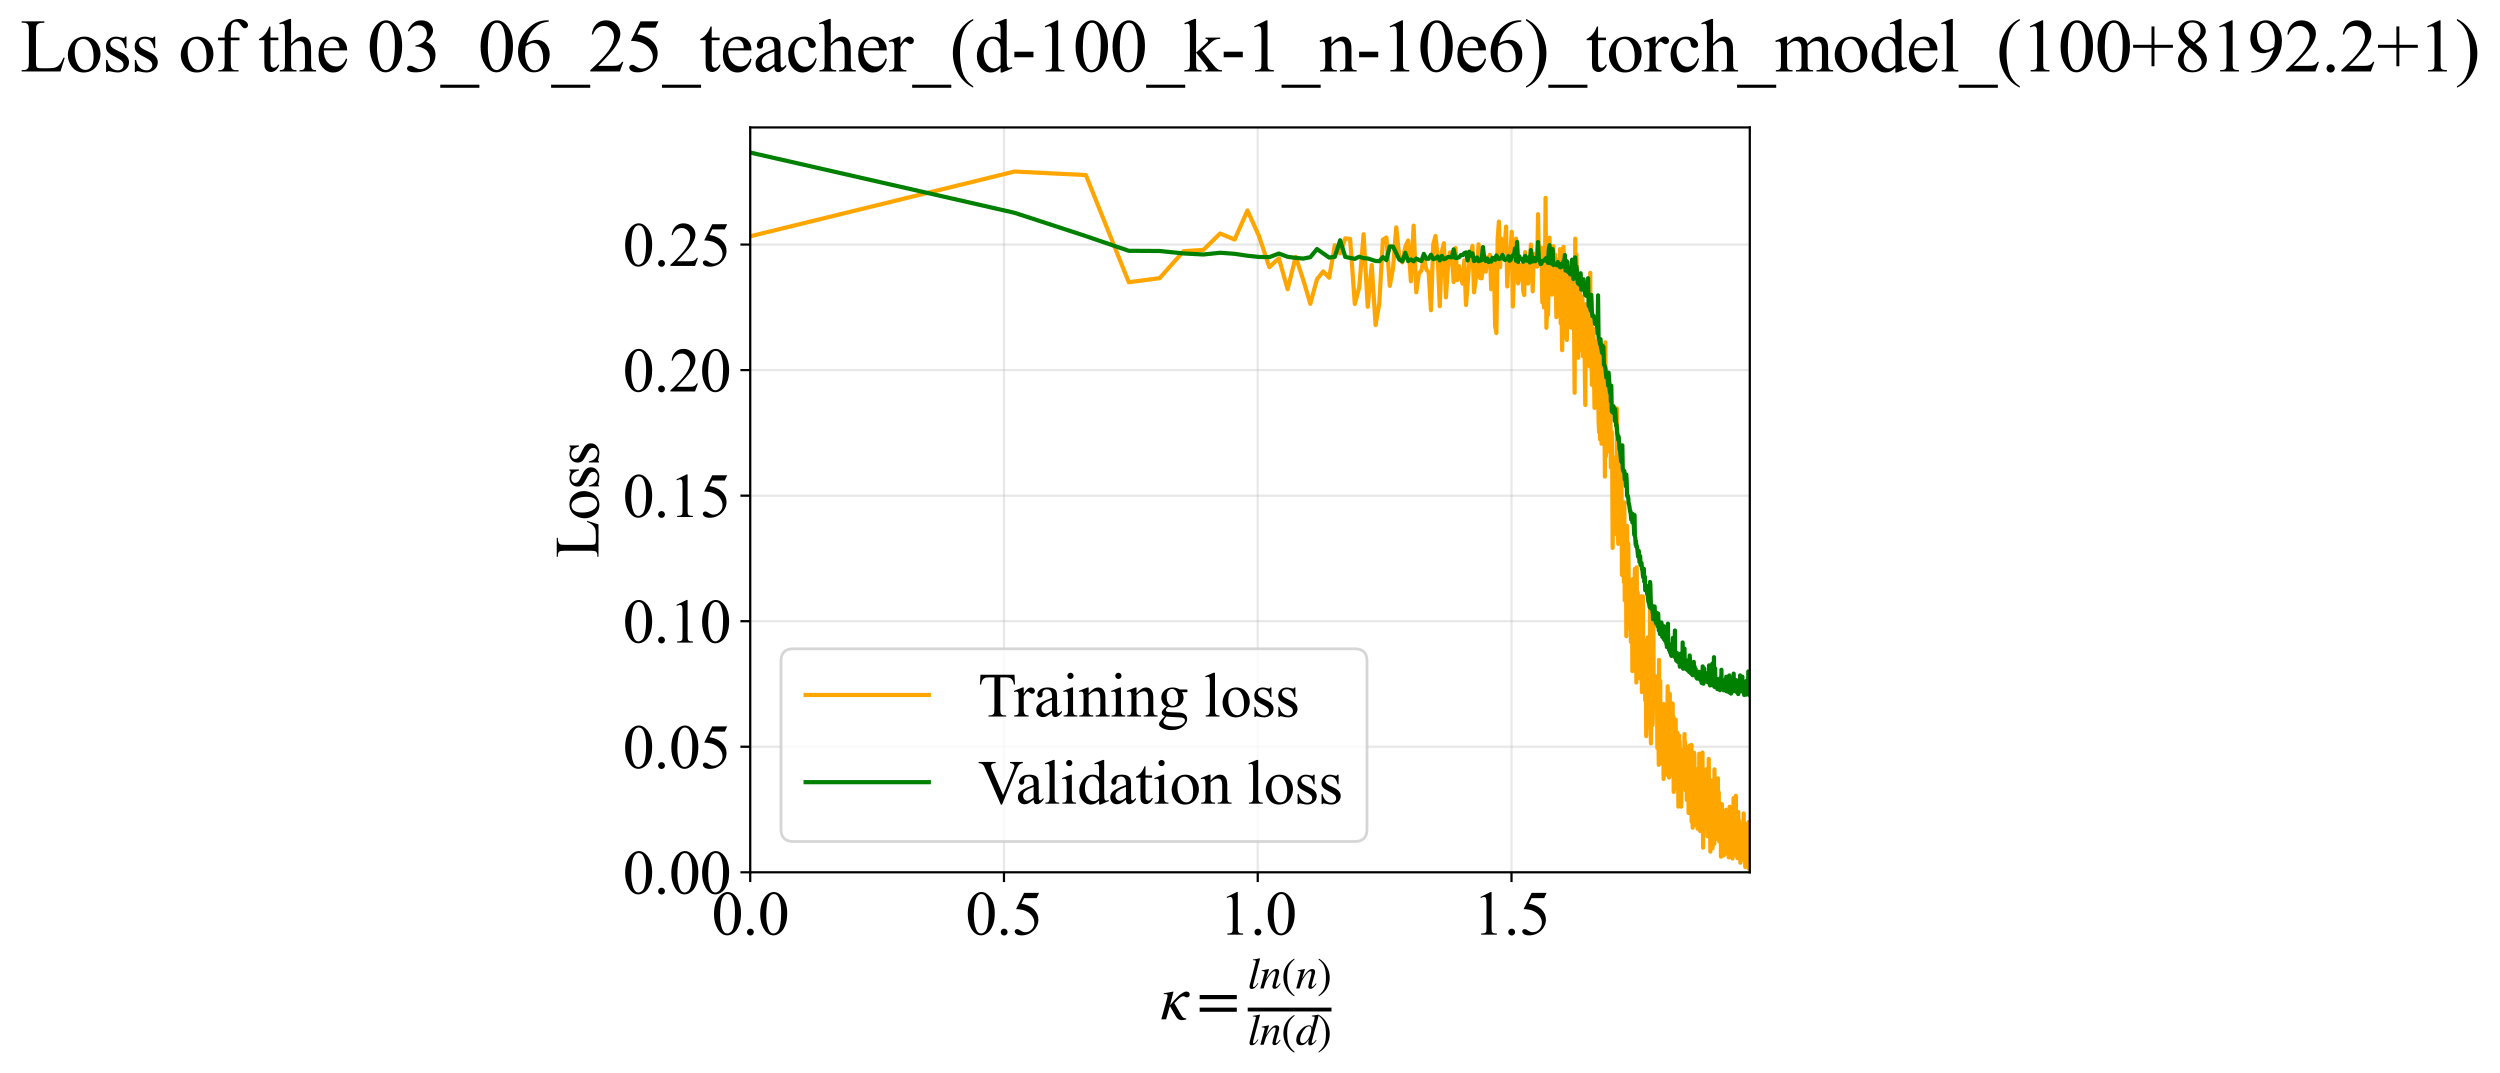 <?xml version="1.0" encoding="utf-8" standalone="no"?>
<!DOCTYPE svg PUBLIC "-//W3C//DTD SVG 1.1//EN"
  "http://www.w3.org/Graphics/SVG/1.1/DTD/svg11.dtd">
<svg xmlns:xlink="http://www.w3.org/1999/xlink" width="893.178pt" height="383.266pt" viewBox="0 0 893.178 383.266" xmlns="http://www.w3.org/2000/svg" version="1.1">
 <defs>
  <style type="text/css">*{stroke-linejoin: round; stroke-linecap: butt}</style>
 </defs>
 <g id="figure_1">
  <g id="patch_1">
   <path d="M 0 383.266 
L 893.178 383.266 
L 893.178 0 
L 0 0 
z
" style="fill: #ffffff"/>
  </g>
  <g id="axes_1">
   <g id="patch_2">
    <path d="M 268.029 311.644 
L 625.149 311.644 
L 625.149 45.532 
L 268.029 45.532 
z
" style="fill: #ffffff"/>
   </g>
   <g id="matplotlib.axis_1">
    <g id="xtick_1">
     <g id="line2d_1">
      <path d="M 268.029 311.644 
L 268.029 45.532 
" clip-path="url(#pdab2d8469c)" style="fill: none; stroke: #b0b0b0; stroke-opacity: 0.3; stroke-width: 0.8; stroke-linecap: square"/>
     </g>
     <g id="line2d_2">
      <defs>
       <path id="m56adab1209" d="M 0 0 
L 0 3.5 
" style="stroke: #000000; stroke-width: 0.8"/>
      </defs>
      <g>
       <use xlink:href="#m56adab1209" x="268.029" y="311.644" style="stroke: #000000; stroke-width: 0.8"/>
      </g>
     </g>
     <g id="text_1">
      <!-- 0.0 -->
      <g transform="translate(254.279 333.92) scale(0.22 -0.22)">
       <defs>
        <path id="TimesNewRomanPSMT-30" d="M 231 2094 
Q 231 2819 450 3342 
Q 669 3866 1031 4122 
Q 1313 4325 1613 4325 
Q 2100 4325 2488 3828 
Q 2972 3213 2972 2159 
Q 2972 1422 2759 906 
Q 2547 391 2217 158 
Q 1888 -75 1581 -75 
Q 975 -75 572 641 
Q 231 1244 231 2094 
z
M 844 2016 
Q 844 1141 1059 588 
Q 1238 122 1591 122 
Q 1759 122 1940 273 
Q 2122 425 2216 781 
Q 2359 1319 2359 2297 
Q 2359 3022 2209 3506 
Q 2097 3866 1919 4016 
Q 1791 4119 1609 4119 
Q 1397 4119 1231 3928 
Q 1006 3669 925 3112 
Q 844 2556 844 2016 
z
" transform="scale(0.016)"/>
        <path id="TimesNewRomanPSMT-2e" d="M 800 606 
Q 947 606 1047 504 
Q 1147 403 1147 259 
Q 1147 116 1045 14 
Q 944 -88 800 -88 
Q 656 -88 554 14 
Q 453 116 453 259 
Q 453 406 554 506 
Q 656 606 800 606 
z
" transform="scale(0.016)"/>
       </defs>
       <use xlink:href="#TimesNewRomanPSMT-30"/>
       <use xlink:href="#TimesNewRomanPSMT-2e" transform="translate(50 0)"/>
       <use xlink:href="#TimesNewRomanPSMT-30" transform="translate(75 0)"/>
      </g>
     </g>
    </g>
    <g id="xtick_2">
     <g id="line2d_3">
      <path d="M 358.691 311.644 
L 358.691 45.532 
" clip-path="url(#pdab2d8469c)" style="fill: none; stroke: #b0b0b0; stroke-opacity: 0.3; stroke-width: 0.8; stroke-linecap: square"/>
     </g>
     <g id="line2d_4">
      <g>
       <use xlink:href="#m56adab1209" x="358.691" y="311.644" style="stroke: #000000; stroke-width: 0.8"/>
      </g>
     </g>
     <g id="text_2">
      <!-- 0.5 -->
      <g transform="translate(344.941 333.92) scale(0.22 -0.22)">
       <defs>
        <path id="TimesNewRomanPSMT-35" d="M 2778 4238 
L 2534 3706 
L 1259 3706 
L 981 3138 
Q 1809 3016 2294 2522 
Q 2709 2097 2709 1522 
Q 2709 1188 2573 903 
Q 2438 619 2231 419 
Q 2025 219 1772 97 
Q 1413 -75 1034 -75 
Q 653 -75 479 54 
Q 306 184 306 341 
Q 306 428 378 495 
Q 450 563 559 563 
Q 641 563 702 538 
Q 763 513 909 409 
Q 1144 247 1384 247 
Q 1750 247 2026 523 
Q 2303 800 2303 1197 
Q 2303 1581 2056 1914 
Q 1809 2247 1375 2428 
Q 1034 2569 447 2591 
L 1259 4238 
L 2778 4238 
z
" transform="scale(0.016)"/>
       </defs>
       <use xlink:href="#TimesNewRomanPSMT-30"/>
       <use xlink:href="#TimesNewRomanPSMT-2e" transform="translate(50 0)"/>
       <use xlink:href="#TimesNewRomanPSMT-35" transform="translate(75 0)"/>
      </g>
     </g>
    </g>
    <g id="xtick_3">
     <g id="line2d_5">
      <path d="M 449.353 311.644 
L 449.353 45.532 
" clip-path="url(#pdab2d8469c)" style="fill: none; stroke: #b0b0b0; stroke-opacity: 0.3; stroke-width: 0.8; stroke-linecap: square"/>
     </g>
     <g id="line2d_6">
      <g>
       <use xlink:href="#m56adab1209" x="449.353" y="311.644" style="stroke: #000000; stroke-width: 0.8"/>
      </g>
     </g>
     <g id="text_3">
      <!-- 1.0 -->
      <g transform="translate(435.603 333.92) scale(0.22 -0.22)">
       <defs>
        <path id="TimesNewRomanPSMT-31" d="M 750 3822 
L 1781 4325 
L 1884 4325 
L 1884 747 
Q 1884 391 1914 303 
Q 1944 216 2037 169 
Q 2131 122 2419 116 
L 2419 0 
L 825 0 
L 825 116 
Q 1125 122 1212 167 
Q 1300 213 1334 289 
Q 1369 366 1369 747 
L 1369 3034 
Q 1369 3497 1338 3628 
Q 1316 3728 1258 3775 
Q 1200 3822 1119 3822 
Q 1003 3822 797 3725 
L 750 3822 
z
" transform="scale(0.016)"/>
       </defs>
       <use xlink:href="#TimesNewRomanPSMT-31"/>
       <use xlink:href="#TimesNewRomanPSMT-2e" transform="translate(50 0)"/>
       <use xlink:href="#TimesNewRomanPSMT-30" transform="translate(75 0)"/>
      </g>
     </g>
    </g>
    <g id="xtick_4">
     <g id="line2d_7">
      <path d="M 540.015 311.644 
L 540.015 45.532 
" clip-path="url(#pdab2d8469c)" style="fill: none; stroke: #b0b0b0; stroke-opacity: 0.3; stroke-width: 0.8; stroke-linecap: square"/>
     </g>
     <g id="line2d_8">
      <g>
       <use xlink:href="#m56adab1209" x="540.015" y="311.644" style="stroke: #000000; stroke-width: 0.8"/>
      </g>
     </g>
     <g id="text_4">
      <!-- 1.5 -->
      <g transform="translate(526.265 333.92) scale(0.22 -0.22)">
       <use xlink:href="#TimesNewRomanPSMT-31"/>
       <use xlink:href="#TimesNewRomanPSMT-2e" transform="translate(50 0)"/>
       <use xlink:href="#TimesNewRomanPSMT-35" transform="translate(75 0)"/>
      </g>
     </g>
    </g>
    <g id="text_5">
     <!-- $\kappa  = \frac{ln(n)}{ln(d)}$ -->
     <g transform="translate(414.579 364.186) scale(0.22 -0.22)">
      <defs>
       <path id="STIXGeneral-Italic-3ba" d="M 979 1440 
L 998 1446 
Q 1850 2541 2464 2790 
Q 2547 2822 2630 2822 
Q 2797 2822 2886 2736 
Q 2976 2650 2976 2522 
Q 2976 2387 2893 2307 
Q 2810 2227 2682 2227 
Q 2605 2227 2502 2288 
Q 2400 2349 2336 2349 
Q 2170 2349 1990 2205 
Q 1811 2061 1414 1645 
L 2042 544 
Q 2202 262 2310 182 
Q 2419 102 2624 102 
L 2624 0 
Q 2374 -83 2182 -83 
Q 1786 -83 1555 326 
L 960 1350 
L 576 0 
L 90 0 
L 640 1978 
Q 730 2317 730 2406 
Q 730 2560 518 2560 
L 339 2560 
L 339 2650 
Q 678 2694 1306 2822 
L 1325 2803 
L 979 1440 
z
" transform="scale(0.016)"/>
       <path id="STIXGeneral-Regular-3d" d="M 4077 2048 
L 307 2048 
L 307 2470 
L 4077 2470 
L 4077 2048 
z
M 4077 768 
L 307 768 
L 307 1190 
L 4077 1190 
L 4077 768 
z
" transform="scale(0.016)"/>
       <path id="STIXGeneral-Italic-6c" d="M 1786 4339 
L 806 595 
Q 755 410 755 320 
Q 755 205 864 205 
Q 1037 205 1293 570 
L 1453 794 
L 1542 730 
Q 1254 275 1046 102 
Q 838 -70 576 -70 
Q 262 -70 262 288 
Q 262 397 288 480 
L 1165 3834 
Q 1184 3898 1184 3955 
Q 1184 4096 870 4096 
L 755 4096 
L 755 4198 
Q 1203 4250 1747 4371 
L 1786 4339 
z
" transform="scale(0.016)"/>
       <path id="STIXGeneral-Italic-6e" d="M 2944 749 
L 3034 666 
Q 2707 218 2534 80 
Q 2362 -58 2138 -58 
Q 2010 -58 1923 28 
Q 1837 115 1837 288 
Q 1837 390 1939 768 
L 2221 1805 
Q 2310 2150 2310 2310 
Q 2310 2496 2157 2496 
Q 1971 2496 1750 2275 
Q 1530 2054 1210 1587 
Q 998 1274 899 1024 
Q 800 774 570 0 
L 90 0 
L 704 2240 
Q 717 2304 717 2349 
Q 717 2445 630 2480 
Q 544 2515 301 2522 
L 301 2624 
Q 550 2675 857 2729 
Q 1165 2784 1338 2822 
L 1363 2810 
L 934 1414 
Q 1408 2170 1753 2496 
Q 2099 2822 2413 2822 
Q 2611 2822 2720 2716 
Q 2829 2611 2829 2432 
Q 2829 2272 2765 2048 
L 2406 749 
Q 2317 429 2317 358 
Q 2317 243 2419 243 
Q 2541 243 2810 582 
Q 2854 634 2944 749 
z
" transform="scale(0.016)"/>
       <path id="STIXGeneral-Regular-28" d="M 1946 -1030 
L 1869 -1133 
Q 1126 -710 716 32 
Q 307 774 307 1613 
Q 307 3386 1888 4326 
L 1946 4224 
Q 1293 3667 1075 3126 
Q 858 2586 858 1632 
Q 858 685 1082 96 
Q 1306 -493 1946 -1030 
z
" transform="scale(0.016)"/>
       <path id="STIXGeneral-Regular-29" d="M 186 4224 
L 262 4326 
Q 992 3891 1408 3148 
Q 1824 2406 1824 1581 
Q 1824 -166 243 -1133 
L 186 -1030 
Q 845 -486 1059 54 
Q 1274 595 1274 1562 
Q 1274 2534 1059 3120 
Q 845 3706 186 4224 
z
" transform="scale(0.016)"/>
       <path id="STIXGeneral-Italic-64" d="M 3334 4371 
L 3373 4333 
L 3123 3360 
L 2739 1958 
Q 2323 429 2323 384 
Q 2323 256 2438 256 
Q 2522 256 2614 336 
Q 2707 416 2963 710 
L 3040 646 
Q 2547 -83 2099 -83 
Q 1978 -83 1907 -6 
Q 1837 70 1837 205 
Q 1837 397 1920 774 
Q 1645 307 1379 118 
Q 1114 -70 781 -70 
Q 461 -70 278 125 
Q 96 320 96 678 
Q 96 1440 713 2131 
Q 1331 2822 1965 2822 
Q 2163 2822 2256 2732 
Q 2349 2643 2381 2451 
L 2387 2451 
L 2675 3494 
Q 2765 3808 2765 3949 
Q 2765 4051 2694 4076 
Q 2624 4102 2355 4115 
L 2355 4224 
Q 2848 4269 3334 4371 
z
M 2278 2310 
Q 2278 2477 2185 2576 
Q 2093 2675 1978 2675 
Q 1677 2675 1395 2381 
Q 1075 2042 864 1571 
Q 653 1101 653 704 
Q 653 486 752 361 
Q 851 237 1024 237 
Q 1312 237 1606 550 
Q 1901 864 2089 1350 
Q 2278 1837 2278 2310 
z
" transform="scale(0.016)"/>
      </defs>
      <use xlink:href="#STIXGeneral-Italic-3ba" transform="translate(0 0.003)"/>
      <use xlink:href="#STIXGeneral-Regular-3d" transform="translate(58.84 0.003)"/>
      <use xlink:href="#STIXGeneral-Italic-6c" transform="translate(141.78 50.192) scale(0.7)"/>
      <use xlink:href="#STIXGeneral-Italic-6e" transform="translate(161.24 50.192) scale(0.7)"/>
      <use xlink:href="#STIXGeneral-Regular-28" transform="translate(196.24 50.192) scale(0.7)"/>
      <use xlink:href="#STIXGeneral-Italic-6e" transform="translate(219.55 50.192) scale(0.7)"/>
      <use xlink:href="#STIXGeneral-Regular-29" transform="translate(254.55 50.192) scale(0.7)"/>
      <use xlink:href="#STIXGeneral-Italic-6c" transform="translate(141.78 -41.258) scale(0.7)"/>
      <use xlink:href="#STIXGeneral-Italic-6e" transform="translate(161.24 -41.258) scale(0.7)"/>
      <use xlink:href="#STIXGeneral-Regular-28" transform="translate(196.24 -41.258) scale(0.7)"/>
      <use xlink:href="#STIXGeneral-Italic-64" transform="translate(219.55 -41.258) scale(0.7)"/>
      <use xlink:href="#STIXGeneral-Regular-29" transform="translate(254.55 -41.258) scale(0.7)"/>
      <path d="M 141.78 12.8 
L 141.78 19.05 
L 277.86 19.05 
L 277.86 12.8 
L 141.78 12.8 
z
"/>
     </g>
    </g>
   </g>
   <g id="matplotlib.axis_2">
    <g id="ytick_1">
     <g id="line2d_9">
      <path d="M 268.029 311.644 
L 625.149 311.644 
" clip-path="url(#pdab2d8469c)" style="fill: none; stroke: #b0b0b0; stroke-opacity: 0.3; stroke-width: 0.8; stroke-linecap: square"/>
     </g>
     <g id="line2d_10">
      <defs>
       <path id="m43c1e7ef20" d="M 0 0 
L -3.5 0 
" style="stroke: #000000; stroke-width: 0.8"/>
      </defs>
      <g>
       <use xlink:href="#m43c1e7ef20" x="268.029" y="311.644" style="stroke: #000000; stroke-width: 0.8"/>
      </g>
     </g>
     <g id="text_6">
      <!-- 0.00 -->
      <g transform="translate(222.529 319.282) scale(0.22 -0.22)">
       <use xlink:href="#TimesNewRomanPSMT-30"/>
       <use xlink:href="#TimesNewRomanPSMT-2e" transform="translate(50 0)"/>
       <use xlink:href="#TimesNewRomanPSMT-30" transform="translate(75 0)"/>
       <use xlink:href="#TimesNewRomanPSMT-30" transform="translate(125 0)"/>
      </g>
     </g>
    </g>
    <g id="ytick_2">
     <g id="line2d_11">
      <path d="M 268.029 266.789 
L 625.149 266.789 
" clip-path="url(#pdab2d8469c)" style="fill: none; stroke: #b0b0b0; stroke-opacity: 0.3; stroke-width: 0.8; stroke-linecap: square"/>
     </g>
     <g id="line2d_12">
      <g>
       <use xlink:href="#m43c1e7ef20" x="268.029" y="266.789" style="stroke: #000000; stroke-width: 0.8"/>
      </g>
     </g>
     <g id="text_7">
      <!-- 0.05 -->
      <g transform="translate(222.529 274.428) scale(0.22 -0.22)">
       <use xlink:href="#TimesNewRomanPSMT-30"/>
       <use xlink:href="#TimesNewRomanPSMT-2e" transform="translate(50 0)"/>
       <use xlink:href="#TimesNewRomanPSMT-30" transform="translate(75 0)"/>
       <use xlink:href="#TimesNewRomanPSMT-35" transform="translate(125 0)"/>
      </g>
     </g>
    </g>
    <g id="ytick_3">
     <g id="line2d_13">
      <path d="M 268.029 221.935 
L 625.149 221.935 
" clip-path="url(#pdab2d8469c)" style="fill: none; stroke: #b0b0b0; stroke-opacity: 0.3; stroke-width: 0.8; stroke-linecap: square"/>
     </g>
     <g id="line2d_14">
      <g>
       <use xlink:href="#m43c1e7ef20" x="268.029" y="221.935" style="stroke: #000000; stroke-width: 0.8"/>
      </g>
     </g>
     <g id="text_8">
      <!-- 0.10 -->
      <g transform="translate(222.529 229.573) scale(0.22 -0.22)">
       <use xlink:href="#TimesNewRomanPSMT-30"/>
       <use xlink:href="#TimesNewRomanPSMT-2e" transform="translate(50 0)"/>
       <use xlink:href="#TimesNewRomanPSMT-31" transform="translate(75 0)"/>
       <use xlink:href="#TimesNewRomanPSMT-30" transform="translate(125 0)"/>
      </g>
     </g>
    </g>
    <g id="ytick_4">
     <g id="line2d_15">
      <path d="M 268.029 177.081 
L 625.149 177.081 
" clip-path="url(#pdab2d8469c)" style="fill: none; stroke: #b0b0b0; stroke-opacity: 0.3; stroke-width: 0.8; stroke-linecap: square"/>
     </g>
     <g id="line2d_16">
      <g>
       <use xlink:href="#m43c1e7ef20" x="268.029" y="177.081" style="stroke: #000000; stroke-width: 0.8"/>
      </g>
     </g>
     <g id="text_9">
      <!-- 0.15 -->
      <g transform="translate(222.529 184.719) scale(0.22 -0.22)">
       <use xlink:href="#TimesNewRomanPSMT-30"/>
       <use xlink:href="#TimesNewRomanPSMT-2e" transform="translate(50 0)"/>
       <use xlink:href="#TimesNewRomanPSMT-31" transform="translate(75 0)"/>
       <use xlink:href="#TimesNewRomanPSMT-35" transform="translate(125 0)"/>
      </g>
     </g>
    </g>
    <g id="ytick_5">
     <g id="line2d_17">
      <path d="M 268.029 132.227 
L 625.149 132.227 
" clip-path="url(#pdab2d8469c)" style="fill: none; stroke: #b0b0b0; stroke-opacity: 0.3; stroke-width: 0.8; stroke-linecap: square"/>
     </g>
     <g id="line2d_18">
      <g>
       <use xlink:href="#m43c1e7ef20" x="268.029" y="132.227" style="stroke: #000000; stroke-width: 0.8"/>
      </g>
     </g>
     <g id="text_10">
      <!-- 0.20 -->
      <g transform="translate(222.529 139.865) scale(0.22 -0.22)">
       <defs>
        <path id="TimesNewRomanPSMT-32" d="M 2934 816 
L 2638 0 
L 138 0 
L 138 116 
Q 1241 1122 1691 1759 
Q 2141 2397 2141 2925 
Q 2141 3328 1894 3587 
Q 1647 3847 1303 3847 
Q 991 3847 742 3664 
Q 494 3481 375 3128 
L 259 3128 
Q 338 3706 661 4015 
Q 984 4325 1469 4325 
Q 1984 4325 2329 3994 
Q 2675 3663 2675 3213 
Q 2675 2891 2525 2569 
Q 2294 2063 1775 1497 
Q 997 647 803 472 
L 1909 472 
Q 2247 472 2383 497 
Q 2519 522 2628 598 
Q 2738 675 2819 816 
L 2934 816 
z
" transform="scale(0.016)"/>
       </defs>
       <use xlink:href="#TimesNewRomanPSMT-30"/>
       <use xlink:href="#TimesNewRomanPSMT-2e" transform="translate(50 0)"/>
       <use xlink:href="#TimesNewRomanPSMT-32" transform="translate(75 0)"/>
       <use xlink:href="#TimesNewRomanPSMT-30" transform="translate(125 0)"/>
      </g>
     </g>
    </g>
    <g id="ytick_6">
     <g id="line2d_19">
      <path d="M 268.029 87.373 
L 625.149 87.373 
" clip-path="url(#pdab2d8469c)" style="fill: none; stroke: #b0b0b0; stroke-opacity: 0.3; stroke-width: 0.8; stroke-linecap: square"/>
     </g>
     <g id="line2d_20">
      <g>
       <use xlink:href="#m43c1e7ef20" x="268.029" y="87.373" style="stroke: #000000; stroke-width: 0.8"/>
      </g>
     </g>
     <g id="text_11">
      <!-- 0.25 -->
      <g transform="translate(222.529 95.011) scale(0.22 -0.22)">
       <use xlink:href="#TimesNewRomanPSMT-30"/>
       <use xlink:href="#TimesNewRomanPSMT-2e" transform="translate(50 0)"/>
       <use xlink:href="#TimesNewRomanPSMT-32" transform="translate(75 0)"/>
       <use xlink:href="#TimesNewRomanPSMT-35" transform="translate(125 0)"/>
      </g>
     </g>
    </g>
    <g id="text_12">
     <!-- Loss -->
     <g transform="translate(213.823 199.369) rotate(-90) scale(0.22 -0.22)">
      <defs>
       <path id="TimesNewRomanPSMT-4c" d="M 3669 1172 
L 3772 1150 
L 3409 0 
L 128 0 
L 128 116 
L 288 116 
Q 556 116 672 291 
Q 738 391 738 753 
L 738 3488 
Q 738 3884 650 3984 
Q 528 4122 288 4122 
L 128 4122 
L 128 4238 
L 2047 4238 
L 2047 4122 
Q 1709 4125 1573 4059 
Q 1438 3994 1388 3894 
Q 1338 3794 1338 3416 
L 1338 753 
Q 1338 494 1388 397 
Q 1425 331 1503 300 
Q 1581 269 1991 269 
L 2300 269 
Q 2788 269 2984 341 
Q 3181 413 3343 595 
Q 3506 778 3669 1172 
z
" transform="scale(0.016)"/>
       <path id="TimesNewRomanPSMT-6f" d="M 1600 2947 
Q 2250 2947 2644 2453 
Q 2978 2031 2978 1484 
Q 2978 1100 2793 706 
Q 2609 313 2286 112 
Q 1963 -88 1566 -88 
Q 919 -88 538 428 
Q 216 863 216 1403 
Q 216 1797 411 2186 
Q 606 2575 925 2761 
Q 1244 2947 1600 2947 
z
M 1503 2744 
Q 1338 2744 1170 2645 
Q 1003 2547 900 2300 
Q 797 2053 797 1666 
Q 797 1041 1045 587 
Q 1294 134 1700 134 
Q 2003 134 2200 384 
Q 2397 634 2397 1244 
Q 2397 2006 2069 2444 
Q 1847 2744 1503 2744 
z
" transform="scale(0.016)"/>
       <path id="TimesNewRomanPSMT-73" d="M 2050 2947 
L 2050 1972 
L 1947 1972 
Q 1828 2431 1642 2597 
Q 1456 2763 1169 2763 
Q 950 2763 815 2647 
Q 681 2531 681 2391 
Q 681 2216 781 2091 
Q 878 1963 1175 1819 
L 1631 1597 
Q 2266 1288 2266 781 
Q 2266 391 1970 151 
Q 1675 -88 1309 -88 
Q 1047 -88 709 6 
Q 606 38 541 38 
Q 469 38 428 -44 
L 325 -44 
L 325 978 
L 428 978 
Q 516 541 762 319 
Q 1009 97 1316 97 
Q 1531 97 1667 223 
Q 1803 350 1803 528 
Q 1803 744 1651 891 
Q 1500 1038 1047 1263 
Q 594 1488 453 1669 
Q 313 1847 313 2119 
Q 313 2472 555 2709 
Q 797 2947 1181 2947 
Q 1350 2947 1591 2875 
Q 1750 2828 1803 2828 
Q 1853 2828 1881 2850 
Q 1909 2872 1947 2947 
L 2050 2947 
z
" transform="scale(0.016)"/>
      </defs>
      <use xlink:href="#TimesNewRomanPSMT-4c"/>
      <use xlink:href="#TimesNewRomanPSMT-6f" transform="translate(61.084 0)"/>
      <use xlink:href="#TimesNewRomanPSMT-73" transform="translate(111.084 0)"/>
      <use xlink:href="#TimesNewRomanPSMT-73" transform="translate(150 0)"/>
     </g>
    </g>
   </g>
   <g id="line2d_21">
    <path d="M 268.029 84.423 
L 362.481 61.283 
L 387.943 62.547 
L 403.278 100.822 
L 414.287 99.388 
L 422.881 89.736 
L 429.931 89.277 
L 435.908 83.424 
L 441.096 85.582 
L 445.68 75.205 
L 449.785 84.291 
L 453.503 95.452 
L 456.899 92.268 
L 460.026 103.326 
L 462.922 91.764 
L 465.62 100.007 
L 468.145 108.554 
L 470.518 99.753 
L 472.755 96.967 
L 474.873 99.231 
L 476.882 87.602 
L 478.794 90.528 
L 480.617 85.149 
L 482.36 85.364 
L 484.028 108.601 
L 485.629 102.612 
L 487.167 83.694 
L 488.648 109.618 
L 490.074 94.692 
L 491.451 116.144 
L 492.782 108.433 
L 494.069 85.596 
L 495.315 84.854 
L 496.523 102.117 
L 497.694 95.761 
L 498.833 81.24 
L 499.939 92.01 
L 501.014 93.737 
L 502.062 88.178 
L 503.082 85.931 
L 504.076 100.512 
L 505.046 80.615 
L 505.993 104.41 
L 506.917 97.765 
L 507.82 96.716 
L 508.703 91.944 
L 509.566 96.26 
L 510.411 97.227 
L 511.239 110.83 
L 512.049 87.381 
L 512.843 84.322 
L 513.621 91.447 
L 514.384 109.384 
L 515.132 89.896 
L 515.867 86.888 
L 516.588 106.259 
L 517.296 95.409 
L 517.992 90.187 
L 518.676 91.249 
L 519.348 100.754 
L 520.008 88.628 
L 520.658 100.075 
L 521.297 95.098 
L 521.926 99.076 
L 522.545 101.345 
L 523.155 93.032 
L 523.755 108.954 
L 524.929 94.09 
L 526.068 87.854 
L 526.626 104.453 
L 527.718 95.757 
L 528.253 87.292 
L 528.781 99.334 
L 529.302 99.432 
L 530.324 92.104 
L 530.824 97.027 
L 531.319 91.94 
L 531.808 94.004 
L 532.29 91.033 
L 532.767 103.344 
L 533.238 92.703 
L 533.703 93.438 
L 534.163 116.429 
L 534.618 118.99 
L 535.067 85.253 
L 535.512 79.16 
L 535.951 95.437 
L 536.386 85.278 
L 536.816 85.808 
L 537.241 89.614 
L 537.662 87.245 
L 538.078 80.941 
L 538.49 102.338 
L 538.897 94.001 
L 539.301 93.537 
L 539.7 89.338 
L 540.095 82.811 
L 540.487 109.496 
L 541.258 87.755 
L 541.638 85.251 
L 542.015 92.096 
L 542.387 101.251 
L 542.757 94.449 
L 543.123 99.911 
L 543.485 94.747 
L 543.845 94.536 
L 544.201 103.895 
L 544.553 105.413 
L 544.903 90.085 
L 545.25 97.015 
L 545.593 94.91 
L 545.934 101.29 
L 546.272 94.198 
L 546.606 97.412 
L 546.938 87.383 
L 547.268 93.619 
L 547.594 104.09 
L 547.918 92.367 
L 548.239 90.706 
L 548.558 91.634 
L 549.187 95.254 
L 549.498 76.522 
L 549.807 93.205 
L 550.113 92.293 
L 550.718 88.449 
L 551.017 108.03 
L 551.314 89.109 
L 551.609 109.852 
L 551.902 103.762 
L 552.192 70.691 
L 552.48 117.111 
L 552.766 109.386 
L 553.05 112.515 
L 553.612 84.914 
L 553.891 103.086 
L 554.167 104.53 
L 554.441 105.24 
L 554.713 92.375 
L 554.984 87.957 
L 555.252 102.298 
L 555.519 90.861 
L 555.784 99.378 
L 556.047 113.289 
L 556.309 92.743 
L 556.568 104.124 
L 556.826 104.012 
L 557.083 102.822 
L 557.337 89.01 
L 557.59 115.541 
L 557.842 106.101 
L 558.092 125.112 
L 558.34 114.213 
L 558.587 88.182 
L 559.075 102.747 
L 559.318 99.924 
L 559.558 119.819 
L 559.797 121.444 
L 560.035 95.254 
L 560.272 116.93 
L 560.506 115.318 
L 560.74 93.938 
L 560.972 95.871 
L 561.432 117.081 
L 561.661 99.931 
L 561.887 102.14 
L 562.113 116.775 
L 562.337 113.005 
L 562.56 140.337 
L 562.782 85.261 
L 563.002 111.383 
L 563.221 91.045 
L 563.439 101.857 
L 563.656 125.85 
L 563.872 127.839 
L 564.3 98.956 
L 564.723 115.182 
L 564.933 123.943 
L 565.141 125.216 
L 565.349 105.928 
L 565.556 127.23 
L 565.761 115.504 
L 565.966 113.43 
L 566.371 144.679 
L 566.573 108.72 
L 566.773 122.997 
L 566.972 110.704 
L 567.17 117.897 
L 567.368 117.538 
L 567.564 118.212 
L 567.759 122.291 
L 567.954 130.962 
L 568.147 97.466 
L 568.34 126.963 
L 568.531 107.917 
L 568.722 137.471 
L 569.1 121.123 
L 569.288 117.472 
L 569.661 145.725 
L 569.846 122.525 
L 570.03 143.963 
L 570.214 122.697 
L 570.397 123.72 
L 570.578 134.846 
L 570.759 121.645 
L 570.939 129.838 
L 571.119 150.013 
L 571.297 154.362 
L 571.475 134.53 
L 571.652 156.933 
L 571.828 124.382 
L 572.003 130.206 
L 572.178 158.531 
L 572.351 156.777 
L 572.524 147.208 
L 572.697 156.743 
L 572.868 154.314 
L 573.039 131.776 
L 573.209 146.008 
L 573.378 170.274 
L 573.547 122.301 
L 573.715 163.035 
L 573.882 160.393 
L 574.048 140.45 
L 574.214 161.296 
L 574.379 150.402 
L 574.543 159.123 
L 574.87 135.226 
L 575.032 150.808 
L 575.194 145.613 
L 575.355 148.185 
L 575.515 167.022 
L 575.834 154.362 
L 575.992 166.378 
L 576.15 195.737 
L 576.307 163.332 
L 576.619 180.054 
L 576.775 165.145 
L 576.929 165.944 
L 577.083 164.255 
L 577.39 190.781 
L 577.542 181.324 
L 577.694 145.921 
L 577.995 189.812 
L 578.145 194.303 
L 578.294 192.512 
L 578.739 163.557 
L 579.033 179.094 
L 579.179 166.224 
L 579.325 169.235 
L 579.469 205.413 
L 579.614 189.027 
L 579.758 190.482 
L 579.901 203.9 
L 580.044 194.207 
L 580.186 207.951 
L 580.328 179.501 
L 580.47 214.541 
L 580.61 204.634 
L 580.751 203.733 
L 580.891 191.67 
L 581.03 227.286 
L 581.307 187.926 
L 581.582 212.79 
L 581.719 194.177 
L 581.856 203.68 
L 581.992 224.407 
L 582.262 210.253 
L 582.397 221.855 
L 582.531 212.196 
L 582.664 229.326 
L 583.063 209.687 
L 583.195 239.763 
L 583.326 206.898 
L 583.457 224.342 
L 583.588 209.593 
L 583.718 219.957 
L 583.847 217.189 
L 584.105 203.219 
L 584.234 238.531 
L 584.489 220.91 
L 584.617 243.847 
L 584.743 202.707 
L 584.996 233.279 
L 585.121 211.799 
L 585.246 238.286 
L 585.371 239.981 
L 585.496 221.881 
L 585.62 242.292 
L 585.866 223.769 
L 585.989 213.872 
L 586.112 219.317 
L 586.355 242.751 
L 586.477 213.026 
L 586.598 247.259 
L 586.838 236.988 
L 586.958 213.071 
L 587.078 237.769 
L 587.197 235.909 
L 587.315 228.627 
L 587.434 242.878 
L 587.669 231.938 
L 587.787 250.222 
L 587.904 238.573 
L 588.02 239.663 
L 588.137 262.994 
L 588.253 247.563 
L 588.368 250.732 
L 588.484 243.794 
L 588.598 259.736 
L 588.713 227.682 
L 588.941 257.383 
L 589.055 253.544 
L 589.281 246.435 
L 589.394 249.999 
L 589.506 214.173 
L 589.73 261.427 
L 589.841 265.606 
L 590.063 249.056 
L 590.393 259.105 
L 590.503 255.811 
L 590.612 245.552 
L 590.721 222.752 
L 590.829 250.199 
L 590.938 249.935 
L 591.153 244.663 
L 591.368 252.717 
L 591.581 245.96 
L 591.687 252.517 
L 592.004 241.629 
L 592.109 267.228 
L 592.214 251.945 
L 592.319 256.104 
L 592.423 266.715 
L 592.527 263.692 
L 592.631 273.258 
L 592.734 235.774 
L 592.94 267.628 
L 593.145 243.277 
L 593.248 261.487 
L 593.349 254.644 
L 593.451 254.869 
L 593.552 261.932 
L 593.653 261.244 
L 593.754 260.915 
L 593.955 252.203 
L 594.055 272.872 
L 594.155 262.919 
L 594.254 265.219 
L 594.354 278.297 
L 594.453 251.562 
L 594.551 263.612 
L 594.748 257.542 
L 594.846 259.562 
L 594.944 255.332 
L 595.139 276.776 
L 595.333 267.452 
L 595.429 251.888 
L 595.526 252.002 
L 595.622 267.245 
L 595.814 245.205 
L 596.004 270.769 
L 596.099 258.048 
L 596.194 261.306 
L 596.288 277.791 
L 596.383 261.202 
L 596.477 264.852 
L 596.571 247.861 
L 596.664 276.891 
L 596.758 268.152 
L 596.851 274.574 
L 597.036 267.228 
L 597.129 273.909 
L 597.221 272.671 
L 597.313 267.445 
L 597.405 271.368 
L 597.588 251.321 
L 597.679 264.404 
L 597.771 264.187 
L 597.861 256.122 
L 597.952 282.917 
L 598.132 261.085 
L 598.222 265.922 
L 598.312 278.08 
L 598.402 269.257 
L 598.491 276.477 
L 598.669 257.145 
L 598.847 278.854 
L 598.935 261.965 
L 599.111 278.332 
L 599.199 274.532 
L 599.286 261.78 
L 599.374 266.245 
L 599.461 282.069 
L 599.548 278.92 
L 599.635 288.179 
L 599.721 282.66 
L 599.894 262.782 
L 599.98 272.883 
L 600.066 264.84 
L 600.152 268.244 
L 600.237 282.959 
L 600.322 267.642 
L 600.408 279.325 
L 600.492 267.719 
L 600.662 288.195 
L 600.746 276.924 
L 600.83 277.342 
L 600.914 280.624 
L 600.998 280.622 
L 601.165 270.014 
L 601.249 270.974 
L 601.498 281.208 
L 601.58 277.362 
L 601.663 277.938 
L 601.827 262.259 
L 601.909 279.502 
L 601.991 265.048 
L 602.072 277.953 
L 602.154 270.78 
L 602.235 282.33 
L 602.397 266.735 
L 602.478 280.446 
L 602.558 266.933 
L 602.639 285.782 
L 602.719 270.28 
L 602.799 285.475 
L 602.879 283.75 
L 602.959 276.58 
L 603.038 283.082 
L 603.118 271.928 
L 603.197 277.035 
L 603.276 290.454 
L 603.434 272.161 
L 603.513 275.599 
L 603.591 283.012 
L 603.748 266.313 
L 603.826 287.649 
L 603.904 281.68 
L 603.981 276.105 
L 604.059 277.427 
L 604.214 282.936 
L 604.291 266.14 
L 604.368 293.595 
L 604.444 277.24 
L 604.521 291.236 
L 604.674 279.111 
L 604.75 295.7 
L 604.826 285.08 
L 604.902 290.989 
L 604.978 290.301 
L 605.28 268.952 
L 605.355 270.022 
L 605.504 291.368 
L 605.654 284.408 
L 605.728 290.625 
L 605.802 275.901 
L 605.95 289.479 
L 606.024 284.656 
L 606.098 294.835 
L 606.171 279.507 
L 606.244 282.907 
L 606.318 289.716 
L 606.391 276.562 
L 606.537 296.058 
L 606.609 292.273 
L 606.682 282.706 
L 606.754 290.691 
L 606.827 274.532 
L 606.971 287.711 
L 607.043 283.752 
L 607.114 269.249 
L 607.258 290.344 
L 607.329 279.455 
L 607.4 296.886 
L 607.471 273.797 
L 607.542 290.252 
L 607.613 284.526 
L 607.684 292.032 
L 607.755 289.024 
L 607.825 287.867 
L 607.895 280.526 
L 607.966 294.331 
L 608.036 290.838 
L 608.106 283.475 
L 608.176 288.055 
L 608.245 268.862 
L 608.454 302.854 
L 608.592 288.765 
L 608.661 291.088 
L 608.73 290.432 
L 608.868 285.845 
L 608.936 286.543 
L 609.141 295.865 
L 609.209 282.676 
L 609.277 287.905 
L 609.345 291.984 
L 609.412 282.075 
L 609.48 290.503 
L 609.547 287.113 
L 609.615 288.066 
L 609.682 274.83 
L 609.749 289.685 
L 609.816 276.283 
L 609.883 292.778 
L 609.95 286.185 
L 610.016 278.049 
L 610.083 298.781 
L 610.149 293.959 
L 610.216 292.904 
L 610.282 293.006 
L 610.348 292.68 
L 610.48 271.142 
L 610.677 296.425 
L 610.808 283.554 
L 611.003 297.865 
L 611.068 304.265 
L 611.133 291.937 
L 611.198 300.848 
L 611.327 285.233 
L 611.391 299.34 
L 611.455 278.852 
L 611.52 293.424 
L 611.711 279 
L 611.839 303.037 
L 611.902 289.913 
L 611.966 298.565 
L 612.029 294.973 
L 612.092 297.404 
L 612.156 296.925 
L 612.219 299.447 
L 612.344 291.691 
L 612.407 283.549 
L 612.47 301.491 
L 612.532 274.873 
L 612.595 296.112 
L 612.657 295.549 
L 612.781 283.515 
L 612.967 299.299 
L 613.091 283.744 
L 613.152 295.376 
L 613.214 283.231 
L 613.275 290.984 
L 613.336 283.891 
L 613.398 288.139 
L 613.459 299.699 
L 613.52 295.185 
L 613.58 299.501 
L 613.763 278.106 
L 613.823 297.05 
L 613.884 285.496 
L 613.944 290.021 
L 614.064 283.06 
L 614.184 300.433 
L 614.244 300.671 
L 614.364 288.806 
L 614.423 292.989 
L 614.483 293.5 
L 614.602 300.714 
L 614.779 289.498 
L 614.838 306.071 
L 614.897 290.468 
L 614.956 296.434 
L 615.073 301.973 
L 615.19 287.322 
L 615.365 301.148 
L 615.481 299.673 
L 615.539 294.583 
L 615.597 305.664 
L 615.655 295.606 
L 615.712 294.629 
L 615.885 305.591 
L 615.942 301.817 
L 615.999 292.653 
L 616.057 302.041 
L 616.114 298.623 
L 616.171 291.608 
L 616.228 295.384 
L 616.341 300.719 
L 616.398 292.077 
L 616.454 303.8 
L 616.511 297.06 
L 616.68 302.587 
L 616.736 289.307 
L 616.792 295.78 
L 616.848 303.518 
L 616.904 299.924 
L 616.96 303.414 
L 617.016 300.111 
L 617.072 296.599 
L 617.127 305.044 
L 617.183 304.209 
L 617.239 304.977 
L 617.294 297.532 
L 617.349 303.278 
L 617.46 290.253 
L 617.625 306.326 
L 617.789 293.786 
L 617.844 297.764 
L 617.898 294.688 
L 617.953 288.226 
L 618.007 303.969 
L 618.062 289.661 
L 618.224 304.564 
L 618.386 295.267 
L 618.601 303.334 
L 618.654 300.404 
L 618.708 288.571 
L 618.761 302.485 
L 618.815 299.824 
L 618.868 298.698 
L 618.974 306.717 
L 619.027 294.75 
L 619.08 296.508 
L 619.133 303.931 
L 619.186 292.814 
L 619.238 303.315 
L 619.344 285.144 
L 619.396 304.155 
L 619.449 301.462 
L 619.501 294.596 
L 619.606 294.995 
L 619.762 300.083 
L 619.866 288.488 
L 619.918 300.811 
L 619.969 291.766 
L 620.073 302.832 
L 620.124 300.981 
L 620.176 284.295 
L 620.227 295.291 
L 620.432 305.916 
L 620.483 298.542 
L 620.534 303.405 
L 620.636 297.721 
L 620.738 306.581 
L 620.789 306.175 
L 620.94 294.05 
L 620.991 298.159 
L 621.041 290.114 
L 621.091 297.911 
L 621.142 302.058 
L 621.192 296.702 
L 621.242 300.575 
L 621.292 304.095 
L 621.342 293.223 
L 621.442 294.424 
L 621.492 306.574 
L 621.541 294.569 
L 621.641 303.407 
L 621.74 294.979 
L 621.789 308.234 
L 621.888 306.496 
L 621.986 297.897 
L 622.035 301.796 
L 622.084 296.241 
L 622.133 302.987 
L 622.182 303.885 
L 622.231 303.784 
L 622.28 302.003 
L 622.329 307.221 
L 622.377 303.882 
L 622.426 300.371 
L 622.523 305.524 
L 622.572 297.428 
L 622.62 305.082 
L 622.668 300.447 
L 622.765 306.932 
L 622.813 306.106 
L 622.909 298.943 
L 622.957 290.623 
L 623.005 293.804 
L 623.101 306.251 
L 623.149 302.459 
L 623.196 294.746 
L 623.244 299.938 
L 623.386 304.439 
L 623.434 305.103 
L 623.481 302.816 
L 623.528 309.727 
L 623.576 301.618 
L 623.623 308.636 
L 623.67 294.607 
L 623.717 299.6 
L 623.764 303.577 
L 623.811 294.494 
L 623.858 309.129 
L 623.905 308.164 
L 624.045 300.183 
L 624.092 309.436 
L 624.185 307.062 
L 624.231 300.147 
L 624.277 303.06 
L 624.324 307.7 
L 624.416 306.408 
L 624.463 306.789 
L 624.509 309.032 
L 624.555 308.537 
L 624.647 307.475 
L 624.693 293.737 
L 624.738 305 
L 624.784 304.348 
L 624.83 310.333 
L 624.876 307.27 
L 624.967 295.294 
L 625.058 299.313 
L 625.103 304.678 
L 625.149 297.11 
L 625.149 297.11 
" clip-path="url(#pdab2d8469c)" style="fill: none; stroke: #ffa500; stroke-width: 1.5; stroke-linecap: square"/>
   </g>
   <g id="line2d_22">
    <path d="M 268.029 54.502 
L 362.481 76.036 
L 387.943 84.358 
L 403.278 89.604 
L 414.287 89.671 
L 422.881 90.549 
L 429.931 90.926 
L 435.908 90.3 
L 441.096 90.683 
L 445.68 91.369 
L 449.785 91.804 
L 453.503 91.863 
L 456.899 90.581 
L 460.026 91.746 
L 462.922 92.136 
L 465.62 92.377 
L 468.145 91.887 
L 470.518 88.979 
L 474.873 92.019 
L 476.882 91.778 
L 478.794 85.841 
L 480.617 91.789 
L 484.028 92.483 
L 485.629 91.717 
L 487.167 92.237 
L 488.648 92.332 
L 491.451 93.245 
L 492.782 93.31 
L 494.069 91.845 
L 495.315 92.932 
L 496.523 88.046 
L 497.694 88.096 
L 499.939 92.76 
L 501.014 93.359 
L 502.062 90.327 
L 503.082 93.264 
L 504.076 92.7 
L 505.046 93.373 
L 505.993 92.351 
L 506.917 92.878 
L 507.82 93.261 
L 508.703 90.692 
L 509.566 92.469 
L 510.411 92.44 
L 511.239 91.012 
L 512.049 92.581 
L 512.843 92.343 
L 513.621 91.623 
L 514.384 93.043 
L 515.132 91.442 
L 515.867 92.594 
L 516.588 92.314 
L 517.296 91.815 
L 517.992 91.829 
L 518.676 91.966 
L 519.348 89.101 
L 520.008 92.203 
L 520.658 92.115 
L 521.297 91.888 
L 521.926 91.125 
L 522.545 91.157 
L 523.155 90.434 
L 523.755 90.175 
L 524.346 93.057 
L 524.929 89.935 
L 525.503 91.343 
L 526.068 90.507 
L 526.626 93.28 
L 527.176 93.031 
L 527.718 91.98 
L 528.253 93.311 
L 529.302 92.97 
L 529.816 88.275 
L 530.324 92.691 
L 530.824 93.251 
L 531.319 92.36 
L 531.808 93.622 
L 532.29 93.062 
L 532.767 93.475 
L 533.238 92.076 
L 533.703 92.287 
L 534.163 92.816 
L 534.618 91.27 
L 535.512 92.555 
L 535.951 92.402 
L 536.386 92.072 
L 536.816 91.028 
L 537.241 92.48 
L 537.662 92.898 
L 538.078 92.599 
L 538.49 92.44 
L 538.897 91.5 
L 539.301 93.165 
L 539.7 92.876 
L 540.095 91.663 
L 540.487 91.166 
L 540.874 91.257 
L 541.258 88.797 
L 541.638 93.138 
L 542.015 86.444 
L 542.387 93.604 
L 542.757 91.532 
L 543.123 92.485 
L 543.845 92.47 
L 544.201 93.526 
L 544.903 91.418 
L 545.25 93.038 
L 545.593 93.115 
L 546.272 91.874 
L 546.606 93.785 
L 546.938 89.332 
L 547.594 93.417 
L 547.918 92.493 
L 548.239 92.209 
L 548.558 93.324 
L 548.874 92.856 
L 549.187 92.805 
L 549.498 86.456 
L 549.807 92.648 
L 550.113 93.031 
L 550.417 94.361 
L 550.718 94.174 
L 551.017 93.337 
L 551.314 93.142 
L 551.609 93.154 
L 552.192 92.377 
L 552.48 92.127 
L 552.766 93.298 
L 553.05 93.944 
L 553.332 89.192 
L 553.612 87.576 
L 553.891 94.001 
L 554.167 94.141 
L 554.441 93.71 
L 554.713 89.023 
L 554.984 94.676 
L 555.252 94.244 
L 555.784 94.544 
L 556.047 94.466 
L 556.309 94.805 
L 556.568 93.597 
L 556.826 94.842 
L 557.083 94.559 
L 557.337 95.448 
L 557.59 95.53 
L 557.842 94.231 
L 558.092 95.265 
L 558.34 93.908 
L 558.587 93.363 
L 558.832 93.406 
L 559.075 91.114 
L 559.318 96.658 
L 559.558 95.549 
L 559.797 93.308 
L 560.272 97.204 
L 560.506 96.782 
L 560.972 98.002 
L 561.203 97.944 
L 561.432 98.102 
L 561.661 92.766 
L 562.113 99.682 
L 562.337 98.68 
L 562.56 96.277 
L 562.782 91.937 
L 563.002 98.99 
L 563.221 95.206 
L 563.439 97.251 
L 563.656 100.924 
L 563.872 101.365 
L 564.086 100.146 
L 564.512 101.89 
L 564.723 97.633 
L 564.933 103.464 
L 565.141 103.411 
L 565.349 100.36 
L 565.556 102.965 
L 565.761 99.787 
L 565.966 103.368 
L 566.371 105.41 
L 566.573 105.059 
L 566.773 105.707 
L 567.17 105.762 
L 567.368 99.397 
L 567.564 109.162 
L 567.759 109.534 
L 567.954 106.77 
L 568.147 110.314 
L 568.34 111.035 
L 568.531 105.376 
L 568.722 111.209 
L 568.911 112.958 
L 569.1 112.74 
L 569.288 112.794 
L 569.661 113.865 
L 569.846 115.721 
L 570.397 116.085 
L 570.578 116.485 
L 570.759 119.153 
L 570.939 105.512 
L 571.119 120.416 
L 571.475 121.787 
L 571.652 122.998 
L 571.828 121.185 
L 572.003 124.321 
L 572.178 124.796 
L 572.351 126.051 
L 572.524 123.459 
L 572.697 126.51 
L 572.868 123.926 
L 573.039 130.277 
L 573.209 130.428 
L 573.547 131.542 
L 573.882 134.848 
L 574.048 134.082 
L 574.214 134.101 
L 574.379 135.325 
L 574.543 137.783 
L 574.707 133.151 
L 574.87 135.144 
L 575.032 139.104 
L 575.194 140.293 
L 575.355 137.647 
L 575.515 143.431 
L 575.675 137.802 
L 575.834 146.862 
L 575.992 147.237 
L 576.15 146.851 
L 576.464 145.14 
L 576.619 147.758 
L 576.775 145.775 
L 576.929 150.358 
L 577.083 146.221 
L 577.39 152.107 
L 577.542 151.636 
L 577.845 155.217 
L 577.995 155.5 
L 578.145 157.172 
L 578.294 155.991 
L 578.443 157.575 
L 578.592 160.481 
L 578.739 160.243 
L 579.179 164.833 
L 579.325 162.129 
L 579.469 165.282 
L 579.614 159.097 
L 579.758 167.225 
L 579.901 168.185 
L 580.044 168.013 
L 580.186 168.698 
L 580.328 168.29 
L 580.47 171.285 
L 580.751 171.699 
L 580.891 173.725 
L 581.03 169.537 
L 581.169 171.954 
L 581.307 176.986 
L 581.445 177.416 
L 581.582 177.148 
L 581.719 177.758 
L 581.856 179.889 
L 581.992 180.101 
L 582.127 180.75 
L 582.397 182.839 
L 582.531 182.65 
L 582.798 185.661 
L 583.063 184.246 
L 583.195 186.682 
L 583.326 183.616 
L 583.457 186.76 
L 583.588 184.928 
L 583.847 190.991 
L 583.977 184.046 
L 584.105 191.681 
L 584.234 192.005 
L 584.362 194.507 
L 584.489 193.342 
L 584.617 195.324 
L 584.743 194.911 
L 584.87 195.373 
L 585.121 197.568 
L 585.246 198.856 
L 585.371 198.411 
L 585.496 196.8 
L 585.743 200.796 
L 585.866 200.485 
L 585.989 198.701 
L 586.112 201.847 
L 586.234 200.909 
L 586.355 201.971 
L 586.477 201.127 
L 586.598 203.303 
L 586.718 202.694 
L 586.958 205.573 
L 587.078 206.252 
L 587.197 205.904 
L 587.315 203.244 
L 587.434 207.815 
L 587.669 206.066 
L 587.787 210.889 
L 587.904 210.44 
L 588.137 209.185 
L 588.253 209.795 
L 588.368 209.719 
L 588.484 212.251 
L 588.598 212.074 
L 588.941 215.108 
L 589.055 215.033 
L 589.394 216.94 
L 589.506 207.921 
L 589.618 208.784 
L 589.841 217.389 
L 590.063 216.176 
L 590.173 217.543 
L 590.283 216.449 
L 590.393 218.648 
L 590.503 218.004 
L 590.612 221.284 
L 590.829 218.517 
L 591.046 219.822 
L 591.153 216.68 
L 591.368 221.294 
L 591.475 221.421 
L 591.687 222.721 
L 591.793 222.425 
L 591.899 222.711 
L 592.004 218.989 
L 592.214 223.727 
L 592.423 219.226 
L 592.631 225.171 
L 592.734 225.328 
L 592.837 222.847 
L 593.043 226.521 
L 593.248 223.402 
L 593.451 226.065 
L 593.552 222.392 
L 593.653 222.726 
L 593.855 227.543 
L 593.955 226.106 
L 594.155 227.793 
L 594.254 224.912 
L 594.453 228.335 
L 594.551 223.76 
L 594.65 228.252 
L 594.748 228.121 
L 594.846 228.913 
L 595.042 225.319 
L 595.139 228.422 
L 595.236 225.329 
L 595.333 230.074 
L 595.429 225.66 
L 595.526 231.144 
L 595.718 228.666 
L 595.814 229.195 
L 595.909 222.808 
L 596.004 231.239 
L 596.099 229.726 
L 596.288 232.182 
L 596.571 230.422 
L 596.664 233.066 
L 596.851 232.182 
L 597.036 234.128 
L 597.129 234.067 
L 597.221 234.385 
L 597.313 234.139 
L 597.405 232.822 
L 597.497 233.442 
L 597.679 227.908 
L 597.952 233.57 
L 598.042 233.19 
L 598.132 233.817 
L 598.222 233.268 
L 598.402 225.261 
L 598.491 234.889 
L 598.58 233.69 
L 598.758 233.875 
L 598.847 235.969 
L 598.935 235.487 
L 599.023 235.96 
L 599.111 233.26 
L 599.286 236.384 
L 599.374 235.339 
L 599.461 235.87 
L 599.548 234.383 
L 599.635 235.924 
L 599.721 235.226 
L 599.808 236.697 
L 599.894 234.772 
L 600.152 238.18 
L 600.237 236.969 
L 600.322 237.393 
L 600.408 233.548 
L 600.492 237.281 
L 600.577 237.112 
L 600.746 235.762 
L 600.83 233.467 
L 600.914 238.134 
L 600.998 237.383 
L 601.082 236.726 
L 601.165 229.534 
L 601.332 238.913 
L 601.415 235.644 
L 601.498 238.15 
L 601.58 236.777 
L 601.663 238.204 
L 601.745 237.25 
L 601.827 231.72 
L 601.909 237.771 
L 601.991 235.496 
L 602.072 235.738 
L 602.235 238.95 
L 602.397 237.782 
L 602.558 238.593 
L 602.639 236.909 
L 602.719 239.289 
L 602.799 238.602 
L 602.879 238.576 
L 602.959 238.351 
L 603.038 239.588 
L 603.197 236.588 
L 603.276 237.534 
L 603.355 235.718 
L 603.513 240.086 
L 603.67 234.188 
L 603.748 235.054 
L 603.826 239.643 
L 603.904 239.495 
L 603.981 239.077 
L 604.059 237.875 
L 604.136 240.581 
L 604.214 238.27 
L 604.291 240.167 
L 604.368 238.299 
L 604.444 238.503 
L 604.521 240.994 
L 604.598 240.553 
L 604.674 240.595 
L 604.75 241.247 
L 604.826 239.954 
L 604.902 240.738 
L 604.978 240.579 
L 605.054 240.447 
L 605.129 236.472 
L 605.204 237.592 
L 605.355 239.643 
L 605.43 238.163 
L 605.504 240.364 
L 605.579 239.948 
L 605.654 240.992 
L 605.728 240.802 
L 605.802 238.997 
L 605.876 241.441 
L 605.95 241.43 
L 606.098 242.164 
L 606.171 241.331 
L 606.318 242.446 
L 606.391 240.822 
L 606.464 241.886 
L 606.537 241.629 
L 606.609 242.261 
L 606.682 241.905 
L 606.754 242.165 
L 606.827 240.489 
L 606.899 240.769 
L 606.971 239.992 
L 607.043 242.47 
L 607.114 241.185 
L 607.258 242.059 
L 607.329 241.77 
L 607.4 242.842 
L 607.471 242.619 
L 607.542 240.692 
L 607.684 243.208 
L 607.755 242.756 
L 607.825 242.45 
L 607.966 244.024 
L 608.106 242.255 
L 608.176 242.304 
L 608.245 243.465 
L 608.315 238.086 
L 608.384 239.562 
L 608.454 240.147 
L 608.592 244.262 
L 608.799 242.289 
L 608.868 238.85 
L 608.936 243.074 
L 609.004 242.196 
L 609.073 242.286 
L 609.141 240.488 
L 609.209 243.095 
L 609.277 240.398 
L 609.345 243.041 
L 609.412 241.363 
L 609.48 242.293 
L 609.547 241.912 
L 609.615 242.059 
L 609.682 241.932 
L 609.749 242.107 
L 609.816 243.493 
L 609.883 243.041 
L 609.95 243.608 
L 610.016 242.123 
L 610.083 243.046 
L 610.149 243.75 
L 610.216 240.97 
L 610.282 242.051 
L 610.348 241.303 
L 610.48 243.953 
L 610.611 237.7 
L 610.938 244.884 
L 611.003 243.97 
L 611.133 244.85 
L 611.198 242.888 
L 611.262 243.238 
L 611.327 243.385 
L 611.391 244.507 
L 611.455 243.769 
L 611.52 243.805 
L 611.648 241.026 
L 611.711 243.847 
L 611.775 237.072 
L 611.839 242.091 
L 611.966 244.047 
L 612.029 242.481 
L 612.219 244.861 
L 612.281 243.407 
L 612.344 234.806 
L 612.407 239.038 
L 612.47 245.364 
L 612.532 240.489 
L 612.595 244.69 
L 612.657 242.892 
L 612.719 245.481 
L 612.781 238.802 
L 612.843 244.698 
L 612.905 243.606 
L 612.967 244.734 
L 613.029 243.68 
L 613.091 244.094 
L 613.152 244.724 
L 613.214 242.726 
L 613.275 243.05 
L 613.336 243.791 
L 613.398 242.541 
L 613.58 246.201 
L 613.702 243.473 
L 613.763 244.447 
L 613.823 244.384 
L 613.884 245.452 
L 613.944 243.601 
L 614.004 243.698 
L 614.124 244.994 
L 614.184 244.642 
L 614.304 245.94 
L 614.364 245.766 
L 614.423 245.321 
L 614.483 246.558 
L 614.602 242.261 
L 614.661 245.87 
L 614.72 244.789 
L 614.779 242.618 
L 614.838 245.015 
L 614.897 243.168 
L 614.956 244.957 
L 615.014 239.298 
L 615.073 245.245 
L 615.132 244.665 
L 615.19 244.404 
L 615.248 244.706 
L 615.307 245.951 
L 615.365 243.736 
L 615.423 245.753 
L 615.481 244.2 
L 615.539 244.884 
L 615.597 244.178 
L 615.655 246.114 
L 615.712 245.374 
L 615.77 243.026 
L 615.827 246.611 
L 615.885 245.523 
L 615.942 244.07 
L 615.999 244.424 
L 616.114 246.573 
L 616.171 246.373 
L 616.228 244.467 
L 616.284 245.348 
L 616.341 245.235 
L 616.398 245.317 
L 616.567 245.855 
L 616.624 245.622 
L 616.68 246.892 
L 616.736 241.78 
L 616.792 246.658 
L 616.848 245.881 
L 616.904 245.901 
L 616.96 246.617 
L 617.072 243.634 
L 617.183 247.088 
L 617.294 243.728 
L 617.46 246.278 
L 617.515 243.299 
L 617.57 244.846 
L 617.734 242.573 
L 617.789 244.928 
L 617.844 241.325 
L 617.898 242.454 
L 617.953 247.451 
L 618.007 245.732 
L 618.062 242.484 
L 618.116 245.636 
L 618.17 245.431 
L 618.224 246.667 
L 618.278 243.131 
L 618.332 246.054 
L 618.386 246.042 
L 618.44 247.805 
L 618.547 243.738 
L 618.601 244.997 
L 618.654 246.095 
L 618.708 245.149 
L 618.761 242.924 
L 618.815 245.773 
L 618.921 245.637 
L 619.027 246.654 
L 619.08 243.658 
L 619.133 246.476 
L 619.186 246.99 
L 619.238 244.394 
L 619.291 245.176 
L 619.344 245.314 
L 619.396 240.668 
L 619.449 245.282 
L 619.501 244.209 
L 619.553 246.244 
L 619.606 245.82 
L 619.658 245.468 
L 619.814 246.741 
L 619.866 246.123 
L 619.918 246.902 
L 619.969 246.738 
L 620.021 244.382 
L 620.073 245.527 
L 620.227 246.856 
L 620.279 242.993 
L 620.33 247.18 
L 620.381 246.328 
L 620.432 246.895 
L 620.585 246.441 
L 620.636 247.255 
L 620.687 243.204 
L 620.738 244.831 
L 620.991 247.952 
L 621.041 247.962 
L 621.192 243.52 
L 621.242 247.303 
L 621.292 245.542 
L 621.342 244.355 
L 621.442 244.175 
L 621.492 246.245 
L 621.591 245.09 
L 621.641 246.322 
L 621.69 241.311 
L 621.74 243.821 
L 621.888 247.006 
L 621.839 243.748 
L 621.937 246.688 
L 621.986 243.64 
L 622.035 244.752 
L 622.133 245.353 
L 622.231 243.476 
L 622.329 246.474 
L 622.377 245.766 
L 622.426 246.373 
L 622.475 241.76 
L 622.523 246.645 
L 622.572 244.749 
L 622.668 244.769 
L 622.813 246.956 
L 622.861 245.6 
L 622.909 247.374 
L 622.957 247.184 
L 623.005 244.713 
L 623.053 246.486 
L 623.149 248.29 
L 623.196 245.898 
L 623.244 247.722 
L 623.291 247.773 
L 623.386 247.084 
L 623.434 247.234 
L 623.481 248.038 
L 623.528 245.868 
L 623.623 246.312 
L 623.764 248.178 
L 623.858 247.403 
L 623.905 243.288 
L 623.952 243.425 
L 623.998 248.021 
L 624.092 246.567 
L 624.185 247.394 
L 624.231 244.748 
L 624.324 245.122 
L 624.37 247.288 
L 624.416 245.751 
L 624.463 245.549 
L 624.509 247.683 
L 624.555 247.53 
L 624.601 239.9 
L 624.647 245.08 
L 624.693 244.349 
L 624.876 248.262 
L 625.103 242.237 
L 625.149 244.659 
L 625.149 244.659 
" clip-path="url(#pdab2d8469c)" style="fill: none; stroke: #008000; stroke-width: 1.5; stroke-linecap: square"/>
   </g>
   <g id="patch_3">
    <path d="M 268.029 311.644 
L 268.029 45.532 
" style="fill: none; stroke: #000000; stroke-width: 0.8; stroke-linejoin: miter; stroke-linecap: square"/>
   </g>
   <g id="patch_4">
    <path d="M 625.149 311.644 
L 625.149 45.532 
" style="fill: none; stroke: #000000; stroke-width: 0.8; stroke-linejoin: miter; stroke-linecap: square"/>
   </g>
   <g id="patch_5">
    <path d="M 268.029 311.644 
L 625.149 311.644 
" style="fill: none; stroke: #000000; stroke-width: 0.8; stroke-linejoin: miter; stroke-linecap: square"/>
   </g>
   <g id="patch_6">
    <path d="M 268.029 45.532 
L 625.149 45.532 
" style="fill: none; stroke: #000000; stroke-width: 0.8; stroke-linejoin: miter; stroke-linecap: square"/>
   </g>
   <g id="text_13">
    <!-- Loss of the 03_06_25_teacher_(d-100_k-1_n-10e6)_torch_model_(100+8192.2+1) -->
    <g transform="translate(7.2 25.532) scale(0.264 -0.264)">
     <defs>
      <path id="TimesNewRomanPSMT-20" transform="scale(0.016)"/>
      <path id="TimesNewRomanPSMT-66" d="M 1319 2638 
L 1319 756 
Q 1319 356 1406 250 
Q 1522 113 1716 113 
L 1975 113 
L 1975 0 
L 266 0 
L 266 113 
L 394 113 
Q 519 113 622 175 
Q 725 238 764 344 
Q 803 450 803 756 
L 803 2638 
L 247 2638 
L 247 2863 
L 803 2863 
L 803 3050 
Q 803 3478 940 3775 
Q 1078 4072 1361 4255 
Q 1644 4438 1997 4438 
Q 2325 4438 2600 4225 
Q 2781 4084 2781 3909 
Q 2781 3816 2700 3733 
Q 2619 3650 2525 3650 
Q 2453 3650 2373 3701 
Q 2294 3753 2178 3923 
Q 2063 4094 1966 4153 
Q 1869 4213 1750 4213 
Q 1606 4213 1506 4136 
Q 1406 4059 1362 3898 
Q 1319 3738 1319 3069 
L 1319 2863 
L 2056 2863 
L 2056 2638 
L 1319 2638 
z
" transform="scale(0.016)"/>
      <path id="TimesNewRomanPSMT-74" d="M 1031 3803 
L 1031 2863 
L 1700 2863 
L 1700 2644 
L 1031 2644 
L 1031 788 
Q 1031 509 1111 412 
Q 1191 316 1316 316 
Q 1419 316 1516 380 
Q 1613 444 1666 569 
L 1788 569 
Q 1678 263 1478 108 
Q 1278 -47 1066 -47 
Q 922 -47 784 33 
Q 647 113 581 261 
Q 516 409 516 719 
L 516 2644 
L 63 2644 
L 63 2747 
Q 234 2816 414 2980 
Q 594 3144 734 3369 
Q 806 3488 934 3803 
L 1031 3803 
z
" transform="scale(0.016)"/>
      <path id="TimesNewRomanPSMT-68" d="M 1041 4444 
L 1041 2350 
Q 1388 2731 1591 2839 
Q 1794 2947 1997 2947 
Q 2241 2947 2416 2812 
Q 2591 2678 2675 2391 
Q 2734 2191 2734 1659 
L 2734 647 
Q 2734 375 2778 275 
Q 2809 200 2884 156 
Q 2959 113 3159 113 
L 3159 0 
L 1753 0 
L 1753 113 
L 1819 113 
Q 2019 113 2097 173 
Q 2175 234 2206 353 
Q 2216 403 2216 647 
L 2216 1659 
Q 2216 2128 2167 2275 
Q 2119 2422 2012 2495 
Q 1906 2569 1756 2569 
Q 1603 2569 1437 2487 
Q 1272 2406 1041 2159 
L 1041 647 
Q 1041 353 1073 281 
Q 1106 209 1195 161 
Q 1284 113 1503 113 
L 1503 0 
L 84 0 
L 84 113 
Q 275 113 384 172 
Q 447 203 484 290 
Q 522 378 522 647 
L 522 3238 
Q 522 3728 498 3840 
Q 475 3953 426 3993 
Q 378 4034 297 4034 
Q 231 4034 84 3984 
L 41 4094 
L 897 4444 
L 1041 4444 
z
" transform="scale(0.016)"/>
      <path id="TimesNewRomanPSMT-65" d="M 681 1784 
Q 678 1147 991 784 
Q 1303 422 1725 422 
Q 2006 422 2214 576 
Q 2422 731 2563 1106 
L 2659 1044 
Q 2594 616 2278 264 
Q 1963 -88 1488 -88 
Q 972 -88 605 314 
Q 238 716 238 1394 
Q 238 2128 614 2539 
Q 991 2950 1559 2950 
Q 2041 2950 2350 2633 
Q 2659 2316 2659 1784 
L 681 1784 
z
M 681 1966 
L 2006 1966 
Q 1991 2241 1941 2353 
Q 1863 2528 1708 2628 
Q 1553 2728 1384 2728 
Q 1125 2728 920 2526 
Q 716 2325 681 1966 
z
" transform="scale(0.016)"/>
      <path id="TimesNewRomanPSMT-33" d="M 325 3431 
Q 506 3859 782 4092 
Q 1059 4325 1472 4325 
Q 1981 4325 2253 3994 
Q 2459 3747 2459 3466 
Q 2459 3003 1878 2509 
Q 2269 2356 2469 2072 
Q 2669 1788 2669 1403 
Q 2669 853 2319 450 
Q 1863 -75 997 -75 
Q 569 -75 414 31 
Q 259 138 259 259 
Q 259 350 332 419 
Q 406 488 509 488 
Q 588 488 669 463 
Q 722 447 909 348 
Q 1097 250 1169 231 
Q 1284 197 1416 197 
Q 1734 197 1970 444 
Q 2206 691 2206 1028 
Q 2206 1275 2097 1509 
Q 2016 1684 1919 1775 
Q 1784 1900 1550 2001 
Q 1316 2103 1072 2103 
L 972 2103 
L 972 2197 
Q 1219 2228 1467 2375 
Q 1716 2522 1828 2728 
Q 1941 2934 1941 3181 
Q 1941 3503 1739 3701 
Q 1538 3900 1238 3900 
Q 753 3900 428 3381 
L 325 3431 
z
" transform="scale(0.016)"/>
      <path id="TimesNewRomanPSMT-5f" d="M 3256 -1381 
L -53 -1381 
L -53 -1119 
L 3256 -1119 
L 3256 -1381 
z
" transform="scale(0.016)"/>
      <path id="TimesNewRomanPSMT-36" d="M 2869 4325 
L 2869 4209 
Q 2456 4169 2195 4045 
Q 1934 3922 1679 3669 
Q 1425 3416 1258 3105 
Q 1091 2794 978 2366 
Q 1428 2675 1881 2675 
Q 2316 2675 2634 2325 
Q 2953 1975 2953 1425 
Q 2953 894 2631 456 
Q 2244 -75 1606 -75 
Q 1172 -75 869 213 
Q 275 772 275 1663 
Q 275 2231 503 2743 
Q 731 3256 1154 3653 
Q 1578 4050 1965 4187 
Q 2353 4325 2688 4325 
L 2869 4325 
z
M 925 2138 
Q 869 1716 869 1456 
Q 869 1156 980 804 
Q 1091 453 1309 247 
Q 1469 100 1697 100 
Q 1969 100 2183 356 
Q 2397 613 2397 1088 
Q 2397 1622 2184 2012 
Q 1972 2403 1581 2403 
Q 1463 2403 1327 2353 
Q 1191 2303 925 2138 
z
" transform="scale(0.016)"/>
      <path id="TimesNewRomanPSMT-61" d="M 1822 413 
Q 1381 72 1269 19 
Q 1100 -59 909 -59 
Q 613 -59 420 144 
Q 228 347 228 678 
Q 228 888 322 1041 
Q 450 1253 767 1440 
Q 1084 1628 1822 1897 
L 1822 2009 
Q 1822 2438 1686 2597 
Q 1550 2756 1291 2756 
Q 1094 2756 978 2650 
Q 859 2544 859 2406 
L 866 2225 
Q 866 2081 792 2003 
Q 719 1925 600 1925 
Q 484 1925 411 2006 
Q 338 2088 338 2228 
Q 338 2497 613 2722 
Q 888 2947 1384 2947 
Q 1766 2947 2009 2819 
Q 2194 2722 2281 2516 
Q 2338 2381 2338 1966 
L 2338 994 
Q 2338 584 2353 492 
Q 2369 400 2405 369 
Q 2441 338 2488 338 
Q 2538 338 2575 359 
Q 2641 400 2828 588 
L 2828 413 
Q 2478 -56 2159 -56 
Q 2006 -56 1915 50 
Q 1825 156 1822 413 
z
M 1822 616 
L 1822 1706 
Q 1350 1519 1213 1441 
Q 966 1303 859 1153 
Q 753 1003 753 825 
Q 753 600 887 451 
Q 1022 303 1197 303 
Q 1434 303 1822 616 
z
" transform="scale(0.016)"/>
      <path id="TimesNewRomanPSMT-63" d="M 2631 1088 
Q 2516 522 2178 217 
Q 1841 -88 1431 -88 
Q 944 -88 581 321 
Q 219 731 219 1428 
Q 219 2103 620 2525 
Q 1022 2947 1584 2947 
Q 2006 2947 2278 2723 
Q 2550 2500 2550 2259 
Q 2550 2141 2473 2067 
Q 2397 1994 2259 1994 
Q 2075 1994 1981 2113 
Q 1928 2178 1911 2362 
Q 1894 2547 1784 2644 
Q 1675 2738 1481 2738 
Q 1169 2738 978 2506 
Q 725 2200 725 1697 
Q 725 1184 976 792 
Q 1228 400 1656 400 
Q 1963 400 2206 609 
Q 2378 753 2541 1131 
L 2631 1088 
z
" transform="scale(0.016)"/>
      <path id="TimesNewRomanPSMT-72" d="M 1038 2947 
L 1038 2303 
Q 1397 2947 1775 2947 
Q 1947 2947 2059 2842 
Q 2172 2738 2172 2600 
Q 2172 2478 2090 2393 
Q 2009 2309 1897 2309 
Q 1788 2309 1652 2417 
Q 1516 2525 1450 2525 
Q 1394 2525 1328 2463 
Q 1188 2334 1038 2041 
L 1038 669 
Q 1038 431 1097 309 
Q 1138 225 1241 169 
Q 1344 113 1538 113 
L 1538 0 
L 72 0 
L 72 113 
Q 291 113 397 181 
Q 475 231 506 341 
Q 522 394 522 644 
L 522 1753 
Q 522 2253 501 2348 
Q 481 2444 426 2487 
Q 372 2531 291 2531 
Q 194 2531 72 2484 
L 41 2597 
L 906 2947 
L 1038 2947 
z
" transform="scale(0.016)"/>
      <path id="TimesNewRomanPSMT-28" d="M 1988 -1253 
L 1988 -1369 
Q 1516 -1131 1200 -813 
Q 750 -359 506 256 
Q 263 872 263 1534 
Q 263 2503 741 3301 
Q 1219 4100 1988 4444 
L 1988 4313 
Q 1603 4100 1356 3731 
Q 1109 3363 987 2797 
Q 866 2231 866 1616 
Q 866 947 969 400 
Q 1050 -31 1165 -292 
Q 1281 -553 1476 -793 
Q 1672 -1034 1988 -1253 
z
" transform="scale(0.016)"/>
      <path id="TimesNewRomanPSMT-64" d="M 2222 322 
Q 2013 103 1813 7 
Q 1613 -88 1381 -88 
Q 913 -88 563 304 
Q 213 697 213 1313 
Q 213 1928 600 2439 
Q 988 2950 1597 2950 
Q 1975 2950 2222 2709 
L 2222 3238 
Q 2222 3728 2198 3840 
Q 2175 3953 2125 3993 
Q 2075 4034 2000 4034 
Q 1919 4034 1784 3984 
L 1744 4094 
L 2597 4444 
L 2738 4444 
L 2738 1134 
Q 2738 631 2761 520 
Q 2784 409 2836 365 
Q 2888 322 2956 322 
Q 3041 322 3181 375 
L 3216 266 
L 2366 -88 
L 2222 -88 
L 2222 322 
z
M 2222 541 
L 2222 2016 
Q 2203 2228 2109 2403 
Q 2016 2578 1861 2667 
Q 1706 2756 1559 2756 
Q 1284 2756 1069 2509 
Q 784 2184 784 1559 
Q 784 928 1059 592 
Q 1334 256 1672 256 
Q 1956 256 2222 541 
z
" transform="scale(0.016)"/>
      <path id="TimesNewRomanPSMT-2d" d="M 259 1672 
L 1875 1672 
L 1875 1200 
L 259 1200 
L 259 1672 
z
" transform="scale(0.016)"/>
      <path id="TimesNewRomanPSMT-6b" d="M 1047 4444 
L 1047 1594 
L 1775 2259 
Q 2006 2472 2044 2528 
Q 2069 2566 2069 2603 
Q 2069 2666 2017 2711 
Q 1966 2756 1847 2763 
L 1847 2863 
L 3091 2863 
L 3091 2763 
Q 2834 2756 2664 2684 
Q 2494 2613 2291 2428 
L 1556 1750 
L 2291 822 
Q 2597 438 2703 334 
Q 2853 188 2966 144 
Q 3044 113 3238 113 
L 3238 0 
L 1847 0 
L 1847 113 
Q 1966 116 2008 148 
Q 2050 181 2050 241 
Q 2050 313 1925 472 
L 1047 1594 
L 1047 644 
Q 1047 366 1086 278 
Q 1125 191 1197 153 
Q 1269 116 1509 113 
L 1509 0 
L 53 0 
L 53 113 
Q 272 113 381 166 
Q 447 200 481 272 
Q 528 375 528 628 
L 528 3234 
Q 528 3731 506 3842 
Q 484 3953 434 3995 
Q 384 4038 303 4038 
Q 238 4038 106 3984 
L 53 4094 
L 903 4444 
L 1047 4444 
z
" transform="scale(0.016)"/>
      <path id="TimesNewRomanPSMT-6e" d="M 1034 2341 
Q 1538 2947 1994 2947 
Q 2228 2947 2397 2830 
Q 2566 2713 2666 2444 
Q 2734 2256 2734 1869 
L 2734 647 
Q 2734 375 2778 278 
Q 2813 200 2889 156 
Q 2966 113 3172 113 
L 3172 0 
L 1756 0 
L 1756 113 
L 1816 113 
Q 2016 113 2095 173 
Q 2175 234 2206 353 
Q 2219 400 2219 647 
L 2219 1819 
Q 2219 2209 2117 2386 
Q 2016 2563 1775 2563 
Q 1403 2563 1034 2156 
L 1034 647 
Q 1034 356 1069 288 
Q 1113 197 1189 155 
Q 1266 113 1500 113 
L 1500 0 
L 84 0 
L 84 113 
L 147 113 
Q 366 113 442 223 
Q 519 334 519 647 
L 519 1709 
Q 519 2225 495 2337 
Q 472 2450 423 2490 
Q 375 2531 294 2531 
Q 206 2531 84 2484 
L 38 2597 
L 900 2947 
L 1034 2947 
L 1034 2341 
z
" transform="scale(0.016)"/>
      <path id="TimesNewRomanPSMT-29" d="M 144 4313 
L 144 4444 
Q 619 4209 934 3891 
Q 1381 3434 1625 2820 
Q 1869 2206 1869 1541 
Q 1869 572 1392 -226 
Q 916 -1025 144 -1369 
L 144 -1253 
Q 528 -1038 776 -670 
Q 1025 -303 1145 264 
Q 1266 831 1266 1447 
Q 1266 2113 1163 2663 
Q 1084 3094 967 3353 
Q 850 3613 656 3853 
Q 463 4094 144 4313 
z
" transform="scale(0.016)"/>
      <path id="TimesNewRomanPSMT-6d" d="M 1050 2338 
Q 1363 2650 1419 2697 
Q 1559 2816 1721 2881 
Q 1884 2947 2044 2947 
Q 2313 2947 2506 2790 
Q 2700 2634 2766 2338 
Q 3088 2713 3309 2830 
Q 3531 2947 3766 2947 
Q 3994 2947 4170 2830 
Q 4347 2713 4450 2447 
Q 4519 2266 4519 1878 
L 4519 647 
Q 4519 378 4559 278 
Q 4591 209 4675 161 
Q 4759 113 4950 113 
L 4950 0 
L 3538 0 
L 3538 113 
L 3597 113 
Q 3781 113 3884 184 
Q 3956 234 3988 344 
Q 4000 397 4000 647 
L 4000 1878 
Q 4000 2228 3916 2372 
Q 3794 2572 3525 2572 
Q 3359 2572 3192 2489 
Q 3025 2406 2788 2181 
L 2781 2147 
L 2788 2013 
L 2788 647 
Q 2788 353 2820 281 
Q 2853 209 2943 161 
Q 3034 113 3253 113 
L 3253 0 
L 1806 0 
L 1806 113 
Q 2044 113 2133 169 
Q 2222 225 2256 338 
Q 2272 391 2272 647 
L 2272 1878 
Q 2272 2228 2169 2381 
Q 2031 2581 1784 2581 
Q 1616 2581 1450 2491 
Q 1191 2353 1050 2181 
L 1050 647 
Q 1050 366 1089 281 
Q 1128 197 1204 155 
Q 1281 113 1516 113 
L 1516 0 
L 100 0 
L 100 113 
Q 297 113 375 155 
Q 453 197 493 289 
Q 534 381 534 647 
L 534 1741 
Q 534 2213 506 2350 
Q 484 2453 437 2492 
Q 391 2531 309 2531 
Q 222 2531 100 2484 
L 53 2597 
L 916 2947 
L 1050 2947 
L 1050 2338 
z
" transform="scale(0.016)"/>
      <path id="TimesNewRomanPSMT-6c" d="M 1184 4444 
L 1184 647 
Q 1184 378 1223 290 
Q 1263 203 1344 158 
Q 1425 113 1647 113 
L 1647 0 
L 244 0 
L 244 113 
Q 441 113 512 153 
Q 584 194 625 287 
Q 666 381 666 647 
L 666 3247 
Q 666 3731 644 3842 
Q 622 3953 573 3993 
Q 525 4034 450 4034 
Q 369 4034 244 3984 
L 191 4094 
L 1044 4444 
L 1184 4444 
z
" transform="scale(0.016)"/>
      <path id="TimesNewRomanPSMT-2b" d="M 1672 441 
L 1672 2000 
L 116 2000 
L 116 2256 
L 1672 2256 
L 1672 3809 
L 1922 3809 
L 1922 2256 
L 3484 2256 
L 3484 2000 
L 1922 2000 
L 1922 441 
L 1672 441 
z
" transform="scale(0.016)"/>
      <path id="TimesNewRomanPSMT-38" d="M 1228 2134 
Q 725 2547 579 2797 
Q 434 3047 434 3316 
Q 434 3728 753 4026 
Q 1072 4325 1600 4325 
Q 2113 4325 2425 4047 
Q 2738 3769 2738 3413 
Q 2738 3175 2569 2928 
Q 2400 2681 1866 2347 
Q 2416 1922 2594 1678 
Q 2831 1359 2831 1006 
Q 2831 559 2490 242 
Q 2150 -75 1597 -75 
Q 994 -75 656 303 
Q 388 606 388 966 
Q 388 1247 577 1523 
Q 766 1800 1228 2134 
z
M 1719 2469 
Q 2094 2806 2194 3001 
Q 2294 3197 2294 3444 
Q 2294 3772 2109 3958 
Q 1925 4144 1606 4144 
Q 1288 4144 1088 3959 
Q 888 3775 888 3528 
Q 888 3366 970 3203 
Q 1053 3041 1206 2894 
L 1719 2469 
z
M 1375 2016 
Q 1116 1797 991 1539 
Q 866 1281 866 981 
Q 866 578 1086 336 
Q 1306 94 1647 94 
Q 1984 94 2187 284 
Q 2391 475 2391 747 
Q 2391 972 2272 1150 
Q 2050 1481 1375 2016 
z
" transform="scale(0.016)"/>
      <path id="TimesNewRomanPSMT-39" d="M 338 -88 
L 338 28 
Q 744 34 1094 217 
Q 1444 400 1770 856 
Q 2097 1313 2225 1859 
Q 1734 1544 1338 1544 
Q 891 1544 572 1889 
Q 253 2234 253 2806 
Q 253 3363 572 3797 
Q 956 4325 1575 4325 
Q 2097 4325 2469 3894 
Q 2925 3359 2925 2575 
Q 2925 1869 2578 1258 
Q 2231 647 1613 244 
Q 1109 -88 516 -88 
L 338 -88 
z
M 2275 2091 
Q 2331 2497 2331 2741 
Q 2331 3044 2228 3395 
Q 2125 3747 1936 3934 
Q 1747 4122 1506 4122 
Q 1228 4122 1018 3872 
Q 809 3622 809 3128 
Q 809 2469 1088 2097 
Q 1291 1828 1588 1828 
Q 1731 1828 1928 1897 
Q 2125 1966 2275 2091 
z
" transform="scale(0.016)"/>
     </defs>
     <use xlink:href="#TimesNewRomanPSMT-4c"/>
     <use xlink:href="#TimesNewRomanPSMT-6f" transform="translate(61.084 0)"/>
     <use xlink:href="#TimesNewRomanPSMT-73" transform="translate(111.084 0)"/>
     <use xlink:href="#TimesNewRomanPSMT-73" transform="translate(150 0)"/>
     <use xlink:href="#TimesNewRomanPSMT-20" transform="translate(188.916 0)"/>
     <use xlink:href="#TimesNewRomanPSMT-6f" transform="translate(213.916 0)"/>
     <use xlink:href="#TimesNewRomanPSMT-66" transform="translate(263.916 0)"/>
     <use xlink:href="#TimesNewRomanPSMT-20" transform="translate(297.217 0)"/>
     <use xlink:href="#TimesNewRomanPSMT-74" transform="translate(322.217 0)"/>
     <use xlink:href="#TimesNewRomanPSMT-68" transform="translate(350 0)"/>
     <use xlink:href="#TimesNewRomanPSMT-65" transform="translate(400 0)"/>
     <use xlink:href="#TimesNewRomanPSMT-20" transform="translate(444.385 0)"/>
     <use xlink:href="#TimesNewRomanPSMT-30" transform="translate(469.385 0)"/>
     <use xlink:href="#TimesNewRomanPSMT-33" transform="translate(519.385 0)"/>
     <use xlink:href="#TimesNewRomanPSMT-5f" transform="translate(569.385 0)"/>
     <use xlink:href="#TimesNewRomanPSMT-30" transform="translate(619.385 0)"/>
     <use xlink:href="#TimesNewRomanPSMT-36" transform="translate(669.385 0)"/>
     <use xlink:href="#TimesNewRomanPSMT-5f" transform="translate(719.385 0)"/>
     <use xlink:href="#TimesNewRomanPSMT-32" transform="translate(769.385 0)"/>
     <use xlink:href="#TimesNewRomanPSMT-35" transform="translate(819.385 0)"/>
     <use xlink:href="#TimesNewRomanPSMT-5f" transform="translate(869.385 0)"/>
     <use xlink:href="#TimesNewRomanPSMT-74" transform="translate(919.385 0)"/>
     <use xlink:href="#TimesNewRomanPSMT-65" transform="translate(947.168 0)"/>
     <use xlink:href="#TimesNewRomanPSMT-61" transform="translate(991.553 0)"/>
     <use xlink:href="#TimesNewRomanPSMT-63" transform="translate(1035.938 0)"/>
     <use xlink:href="#TimesNewRomanPSMT-68" transform="translate(1080.322 0)"/>
     <use xlink:href="#TimesNewRomanPSMT-65" transform="translate(1130.322 0)"/>
     <use xlink:href="#TimesNewRomanPSMT-72" transform="translate(1174.707 0)"/>
     <use xlink:href="#TimesNewRomanPSMT-5f" transform="translate(1208.008 0)"/>
     <use xlink:href="#TimesNewRomanPSMT-28" transform="translate(1258.008 0)"/>
     <use xlink:href="#TimesNewRomanPSMT-64" transform="translate(1291.309 0)"/>
     <use xlink:href="#TimesNewRomanPSMT-2d" transform="translate(1341.309 0)"/>
     <use xlink:href="#TimesNewRomanPSMT-31" transform="translate(1374.609 0)"/>
     <use xlink:href="#TimesNewRomanPSMT-30" transform="translate(1424.609 0)"/>
     <use xlink:href="#TimesNewRomanPSMT-30" transform="translate(1474.609 0)"/>
     <use xlink:href="#TimesNewRomanPSMT-5f" transform="translate(1524.609 0)"/>
     <use xlink:href="#TimesNewRomanPSMT-6b" transform="translate(1574.609 0)"/>
     <use xlink:href="#TimesNewRomanPSMT-2d" transform="translate(1624.609 0)"/>
     <use xlink:href="#TimesNewRomanPSMT-31" transform="translate(1657.91 0)"/>
     <use xlink:href="#TimesNewRomanPSMT-5f" transform="translate(1707.91 0)"/>
     <use xlink:href="#TimesNewRomanPSMT-6e" transform="translate(1757.91 0)"/>
     <use xlink:href="#TimesNewRomanPSMT-2d" transform="translate(1807.91 0)"/>
     <use xlink:href="#TimesNewRomanPSMT-31" transform="translate(1841.211 0)"/>
     <use xlink:href="#TimesNewRomanPSMT-30" transform="translate(1891.211 0)"/>
     <use xlink:href="#TimesNewRomanPSMT-65" transform="translate(1941.211 0)"/>
     <use xlink:href="#TimesNewRomanPSMT-36" transform="translate(1985.596 0)"/>
     <use xlink:href="#TimesNewRomanPSMT-29" transform="translate(2035.596 0)"/>
     <use xlink:href="#TimesNewRomanPSMT-5f" transform="translate(2068.896 0)"/>
     <use xlink:href="#TimesNewRomanPSMT-74" transform="translate(2118.896 0)"/>
     <use xlink:href="#TimesNewRomanPSMT-6f" transform="translate(2146.68 0)"/>
     <use xlink:href="#TimesNewRomanPSMT-72" transform="translate(2196.68 0)"/>
     <use xlink:href="#TimesNewRomanPSMT-63" transform="translate(2229.98 0)"/>
     <use xlink:href="#TimesNewRomanPSMT-68" transform="translate(2274.365 0)"/>
     <use xlink:href="#TimesNewRomanPSMT-5f" transform="translate(2324.365 0)"/>
     <use xlink:href="#TimesNewRomanPSMT-6d" transform="translate(2374.365 0)"/>
     <use xlink:href="#TimesNewRomanPSMT-6f" transform="translate(2452.148 0)"/>
     <use xlink:href="#TimesNewRomanPSMT-64" transform="translate(2502.148 0)"/>
     <use xlink:href="#TimesNewRomanPSMT-65" transform="translate(2552.148 0)"/>
     <use xlink:href="#TimesNewRomanPSMT-6c" transform="translate(2596.533 0)"/>
     <use xlink:href="#TimesNewRomanPSMT-5f" transform="translate(2624.316 0)"/>
     <use xlink:href="#TimesNewRomanPSMT-28" transform="translate(2674.316 0)"/>
     <use xlink:href="#TimesNewRomanPSMT-31" transform="translate(2707.617 0)"/>
     <use xlink:href="#TimesNewRomanPSMT-30" transform="translate(2757.617 0)"/>
     <use xlink:href="#TimesNewRomanPSMT-30" transform="translate(2807.617 0)"/>
     <use xlink:href="#TimesNewRomanPSMT-2b" transform="translate(2857.617 0)"/>
     <use xlink:href="#TimesNewRomanPSMT-38" transform="translate(2914.014 0)"/>
     <use xlink:href="#TimesNewRomanPSMT-31" transform="translate(2964.014 0)"/>
     <use xlink:href="#TimesNewRomanPSMT-39" transform="translate(3014.014 0)"/>
     <use xlink:href="#TimesNewRomanPSMT-32" transform="translate(3064.014 0)"/>
     <use xlink:href="#TimesNewRomanPSMT-2e" transform="translate(3114.014 0)"/>
     <use xlink:href="#TimesNewRomanPSMT-32" transform="translate(3139.014 0)"/>
     <use xlink:href="#TimesNewRomanPSMT-2b" transform="translate(3189.014 0)"/>
     <use xlink:href="#TimesNewRomanPSMT-31" transform="translate(3245.41 0)"/>
     <use xlink:href="#TimesNewRomanPSMT-29" transform="translate(3295.41 0)"/>
    </g>
   </g>
   <g id="legend_1">
    <g id="patch_7">
     <path d="M 283.429 300.644 
L 483.986 300.644 
Q 488.386 300.644 488.386 296.243 
L 488.386 236.19 
Q 488.386 231.79 483.986 231.79 
L 283.429 231.79 
Q 279.029 231.79 279.029 236.19 
L 279.029 296.243 
Q 279.029 300.644 283.429 300.644 
z
" style="fill: #ffffff; opacity: 0.8; stroke: #cccccc; stroke-linejoin: miter"/>
    </g>
    <g id="line2d_23">
     <path d="M 287.829 248.29 
L 309.829 248.29 
L 331.829 248.29 
" style="fill: none; stroke: #ffa500; stroke-width: 1.5; stroke-linecap: square"/>
    </g>
    <g id="text_14">
     <!-- Training loss -->
     <g transform="translate(349.429 255.99) scale(0.22 -0.22)">
      <defs>
       <path id="TimesNewRomanPSMT-54" d="M 3703 4238 
L 3750 3244 
L 3631 3244 
Q 3597 3506 3538 3619 
Q 3441 3800 3280 3886 
Q 3119 3972 2856 3972 
L 2259 3972 
L 2259 734 
Q 2259 344 2344 247 
Q 2463 116 2709 116 
L 2856 116 
L 2856 0 
L 1059 0 
L 1059 116 
L 1209 116 
Q 1478 116 1591 278 
Q 1659 378 1659 734 
L 1659 3972 
L 1150 3972 
Q 853 3972 728 3928 
Q 566 3869 450 3700 
Q 334 3531 313 3244 
L 194 3244 
L 244 4238 
L 3703 4238 
z
" transform="scale(0.016)"/>
       <path id="TimesNewRomanPSMT-69" d="M 928 4444 
Q 1059 4444 1151 4351 
Q 1244 4259 1244 4128 
Q 1244 3997 1151 3903 
Q 1059 3809 928 3809 
Q 797 3809 703 3903 
Q 609 3997 609 4128 
Q 609 4259 701 4351 
Q 794 4444 928 4444 
z
M 1188 2947 
L 1188 647 
Q 1188 378 1227 289 
Q 1266 200 1342 156 
Q 1419 113 1622 113 
L 1622 0 
L 231 0 
L 231 113 
Q 441 113 512 153 
Q 584 194 626 287 
Q 669 381 669 647 
L 669 1750 
Q 669 2216 641 2353 
Q 619 2453 572 2492 
Q 525 2531 444 2531 
Q 356 2531 231 2484 
L 188 2597 
L 1050 2947 
L 1188 2947 
z
" transform="scale(0.016)"/>
       <path id="TimesNewRomanPSMT-67" d="M 966 1044 
Q 703 1172 562 1401 
Q 422 1631 422 1909 
Q 422 2334 742 2640 
Q 1063 2947 1563 2947 
Q 1972 2947 2272 2747 
L 2878 2747 
Q 3013 2747 3034 2739 
Q 3056 2731 3066 2713 
Q 3084 2684 3084 2613 
Q 3084 2531 3069 2500 
Q 3059 2484 3036 2475 
Q 3013 2466 2878 2466 
L 2506 2466 
Q 2681 2241 2681 1891 
Q 2681 1491 2375 1206 
Q 2069 922 1553 922 
Q 1341 922 1119 984 
Q 981 866 932 777 
Q 884 688 884 625 
Q 884 572 936 522 
Q 988 472 1138 450 
Q 1225 438 1575 428 
Q 2219 413 2409 384 
Q 2700 344 2873 169 
Q 3047 -6 3047 -263 
Q 3047 -616 2716 -925 
Q 2228 -1381 1444 -1381 
Q 841 -1381 425 -1109 
Q 191 -953 191 -784 
Q 191 -709 225 -634 
Q 278 -519 444 -313 
Q 466 -284 763 25 
Q 600 122 533 198 
Q 466 275 466 372 
Q 466 481 555 628 
Q 644 775 966 1044 
z
M 1509 2797 
Q 1278 2797 1122 2612 
Q 966 2428 966 2047 
Q 966 1553 1178 1281 
Q 1341 1075 1591 1075 
Q 1828 1075 1981 1253 
Q 2134 1431 2134 1813 
Q 2134 2309 1919 2591 
Q 1759 2797 1509 2797 
z
M 934 0 
Q 788 -159 713 -296 
Q 638 -434 638 -550 
Q 638 -700 819 -813 
Q 1131 -1006 1722 -1006 
Q 2284 -1006 2551 -807 
Q 2819 -609 2819 -384 
Q 2819 -222 2659 -153 
Q 2497 -84 2016 -72 
Q 1313 -53 934 0 
z
" transform="scale(0.016)"/>
      </defs>
      <use xlink:href="#TimesNewRomanPSMT-54"/>
      <use xlink:href="#TimesNewRomanPSMT-72" transform="translate(57.584 0)"/>
      <use xlink:href="#TimesNewRomanPSMT-61" transform="translate(90.885 0)"/>
      <use xlink:href="#TimesNewRomanPSMT-69" transform="translate(135.27 0)"/>
      <use xlink:href="#TimesNewRomanPSMT-6e" transform="translate(163.053 0)"/>
      <use xlink:href="#TimesNewRomanPSMT-69" transform="translate(213.053 0)"/>
      <use xlink:href="#TimesNewRomanPSMT-6e" transform="translate(240.836 0)"/>
      <use xlink:href="#TimesNewRomanPSMT-67" transform="translate(290.836 0)"/>
      <use xlink:href="#TimesNewRomanPSMT-20" transform="translate(340.836 0)"/>
      <use xlink:href="#TimesNewRomanPSMT-6c" transform="translate(365.836 0)"/>
      <use xlink:href="#TimesNewRomanPSMT-6f" transform="translate(393.619 0)"/>
      <use xlink:href="#TimesNewRomanPSMT-73" transform="translate(443.619 0)"/>
      <use xlink:href="#TimesNewRomanPSMT-73" transform="translate(482.535 0)"/>
     </g>
    </g>
    <g id="line2d_24">
     <path d="M 287.829 279.438 
L 309.829 279.438 
L 331.829 279.438 
" style="fill: none; stroke: #008000; stroke-width: 1.5; stroke-linecap: square"/>
    </g>
    <g id="text_15">
     <!-- Validation loss -->
     <g transform="translate(349.429 287.138) scale(0.22 -0.22)">
      <defs>
       <path id="TimesNewRomanPSMT-56" d="M 4544 4238 
L 4544 4122 
Q 4319 4081 4203 3978 
Q 4038 3825 3909 3509 
L 2431 -97 
L 2316 -97 
L 728 3556 
Q 606 3838 556 3900 
Q 478 3997 364 4051 
Q 250 4106 56 4122 
L 56 4238 
L 1788 4238 
L 1788 4122 
Q 1494 4094 1406 4022 
Q 1319 3950 1319 3838 
Q 1319 3681 1463 3350 
L 2541 866 
L 3541 3319 
Q 3688 3681 3688 3822 
Q 3688 3913 3597 3995 
Q 3506 4078 3291 4113 
Q 3275 4116 3238 4122 
L 3238 4238 
L 4544 4238 
z
" transform="scale(0.016)"/>
      </defs>
      <use xlink:href="#TimesNewRomanPSMT-56"/>
      <use xlink:href="#TimesNewRomanPSMT-61" transform="translate(61.092 0)"/>
      <use xlink:href="#TimesNewRomanPSMT-6c" transform="translate(105.477 0)"/>
      <use xlink:href="#TimesNewRomanPSMT-69" transform="translate(133.26 0)"/>
      <use xlink:href="#TimesNewRomanPSMT-64" transform="translate(161.043 0)"/>
      <use xlink:href="#TimesNewRomanPSMT-61" transform="translate(211.043 0)"/>
      <use xlink:href="#TimesNewRomanPSMT-74" transform="translate(255.428 0)"/>
      <use xlink:href="#TimesNewRomanPSMT-69" transform="translate(283.211 0)"/>
      <use xlink:href="#TimesNewRomanPSMT-6f" transform="translate(310.994 0)"/>
      <use xlink:href="#TimesNewRomanPSMT-6e" transform="translate(360.994 0)"/>
      <use xlink:href="#TimesNewRomanPSMT-20" transform="translate(410.994 0)"/>
      <use xlink:href="#TimesNewRomanPSMT-6c" transform="translate(435.994 0)"/>
      <use xlink:href="#TimesNewRomanPSMT-6f" transform="translate(463.777 0)"/>
      <use xlink:href="#TimesNewRomanPSMT-73" transform="translate(513.777 0)"/>
      <use xlink:href="#TimesNewRomanPSMT-73" transform="translate(552.693 0)"/>
     </g>
    </g>
   </g>
  </g>
 </g>
 <defs>
  <clipPath id="pdab2d8469c">
   <rect x="268.029" y="45.532" width="357.12" height="266.112"/>
  </clipPath>
 </defs>
</svg>
